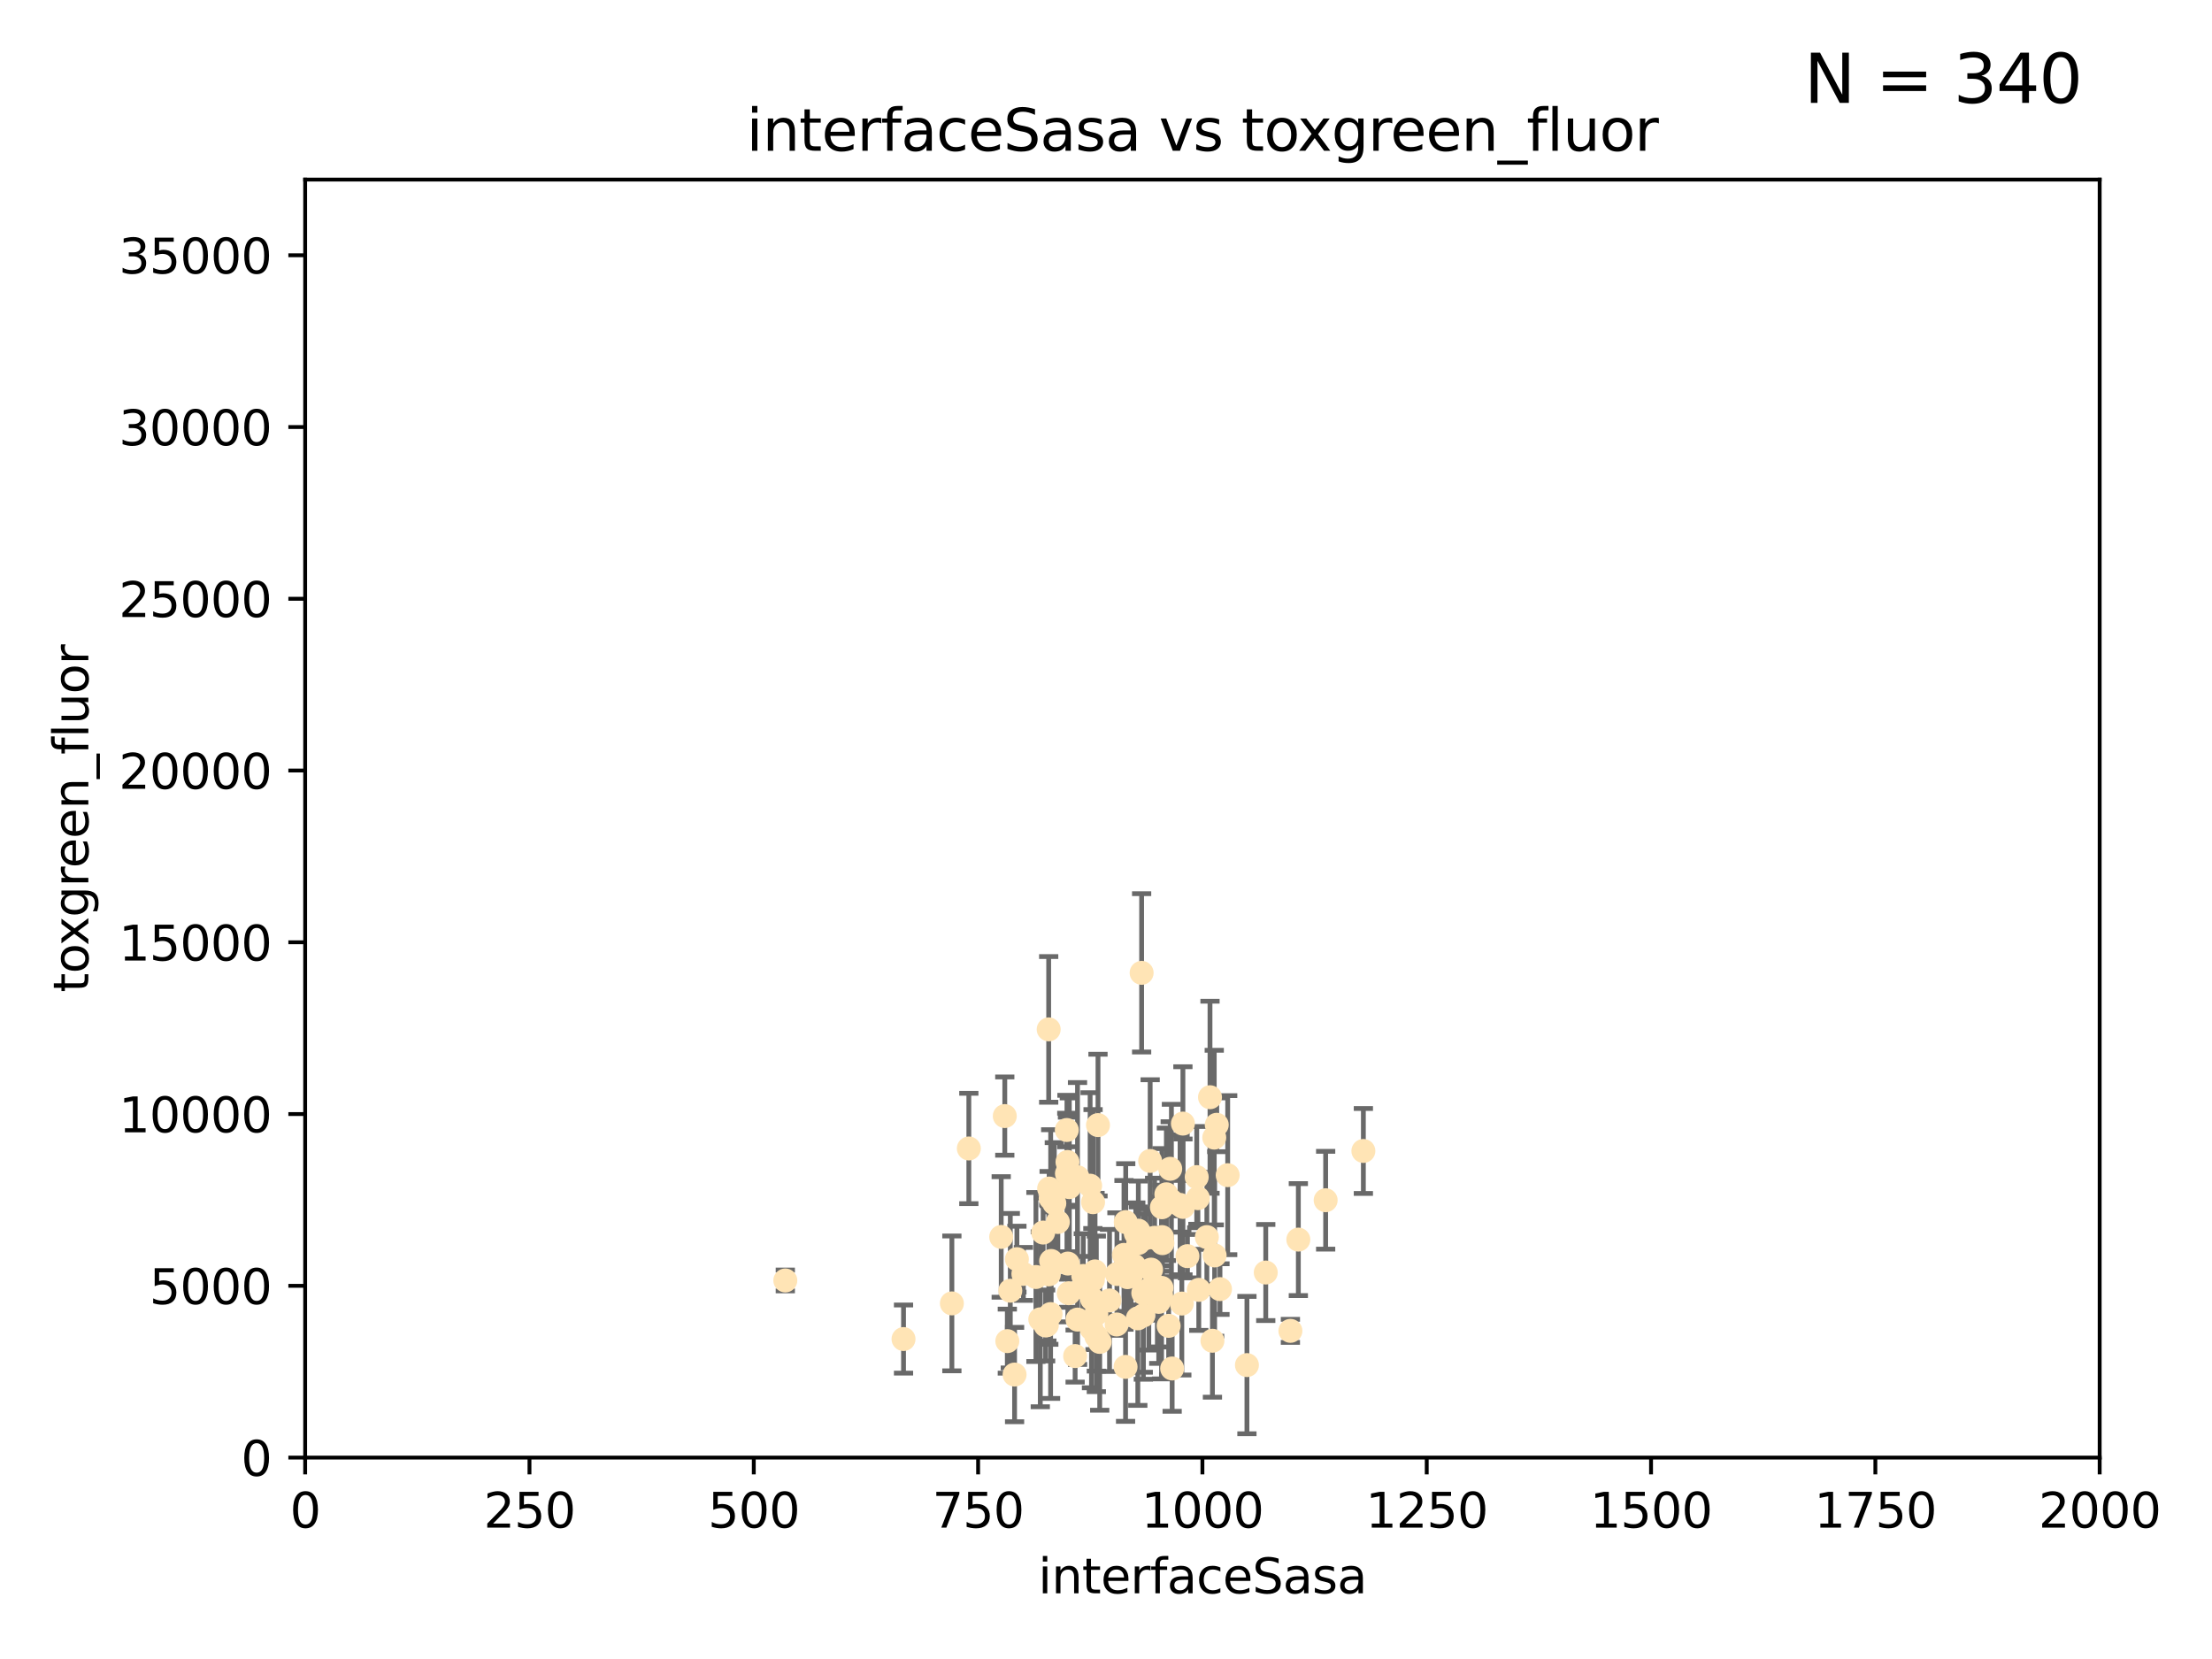 <?xml version="1.0" encoding="utf-8" standalone="no"?>
<!DOCTYPE svg PUBLIC "-//W3C//DTD SVG 1.1//EN"
  "http://www.w3.org/Graphics/SVG/1.1/DTD/svg11.dtd">
<svg xmlns:xlink="http://www.w3.org/1999/xlink" width="460.8pt" height="345.6pt" viewBox="0 0 460.8 345.6" xmlns="http://www.w3.org/2000/svg" version="1.1">
 <defs>
  <style type="text/css">*{stroke-linejoin: round; stroke-linecap: butt}</style>
 </defs>
 <g id="figure_1">
  <g id="patch_1">
   <path d="M 0 345.6 
L 460.8 345.6 
L 460.8 0 
L 0 0 
z
" style="fill: #ffffff"/>
  </g>
  <g id="axes_1">
   <g id="patch_2">
    <path d="M 63.571 303.64 
L 437.4 303.64 
L 437.4 37.411 
L 63.571 37.411 
z
" style="fill: #ffffff"/>
   </g>
   <g id="PathCollection_1">
    <defs>
     <path id="m900be2af41" d="M 0 1.118 
C 0.297 1.118 0.581 1 0.791 0.791 
C 1 0.581 1.118 0.297 1.118 0 
C 1.118 -0.297 1 -0.581 0.791 -0.791 
C 0.581 -1 0.297 -1.118 0 -1.118 
C -0.297 -1.118 -0.581 -1 -0.791 -0.791 
C -1 -0.581 -1.118 -0.297 -1.118 0 
C -1.118 0.297 -1 0.581 -0.791 0.791 
C -0.581 1 -0.297 1.118 0 1.118 
z
" style="stroke: #ffe4b5"/>
    </defs>
    <g clip-path="url(#p76ff06652b)">
     <use xlink:href="#m900be2af41" x="253.473" y="234.314" style="fill: #ffe4b5; stroke: #ffe4b5"/>
     <use xlink:href="#m900be2af41" x="249.544" y="249.604" style="fill: #ffe4b5; stroke: #ffe4b5"/>
     <use xlink:href="#m900be2af41" x="284.016" y="239.766" style="fill: #ffe4b5; stroke: #ffe4b5"/>
     <use xlink:href="#m900be2af41" x="252.951" y="236.981" style="fill: #ffe4b5; stroke: #ffe4b5"/>
     <use xlink:href="#m900be2af41" x="238.166" y="269.36" style="fill: #ffe4b5; stroke: #ffe4b5"/>
     <use xlink:href="#m900be2af41" x="224.473" y="274.894" style="fill: #ffe4b5; stroke: #ffe4b5"/>
     <use xlink:href="#m900be2af41" x="249.299" y="245.211" style="fill: #ffe4b5; stroke: #ffe4b5"/>
     <use xlink:href="#m900be2af41" x="234.146" y="261.416" style="fill: #ffe4b5; stroke: #ffe4b5"/>
     <use xlink:href="#m900be2af41" x="222.456" y="263.222" style="fill: #ffe4b5; stroke: #ffe4b5"/>
     <use xlink:href="#m900be2af41" x="242.065" y="257.71" style="fill: #ffe4b5; stroke: #ffe4b5"/>
     <use xlink:href="#m900be2af41" x="241.972" y="268.289" style="fill: #ffe4b5; stroke: #ffe4b5"/>
     <use xlink:href="#m900be2af41" x="222.376" y="242.059" style="fill: #ffe4b5; stroke: #ffe4b5"/>
     <use xlink:href="#m900be2af41" x="270.467" y="258.231" style="fill: #ffe4b5; stroke: #ffe4b5"/>
     <use xlink:href="#m900be2af41" x="219.634" y="250.674" style="fill: #ffe4b5; stroke: #ffe4b5"/>
     <use xlink:href="#m900be2af41" x="241.101" y="268.243" style="fill: #ffe4b5; stroke: #ffe4b5"/>
     <use xlink:href="#m900be2af41" x="227.705" y="250.441" style="fill: #ffe4b5; stroke: #ffe4b5"/>
     <use xlink:href="#m900be2af41" x="227.491" y="270.581" style="fill: #ffe4b5; stroke: #ffe4b5"/>
     <use xlink:href="#m900be2af41" x="259.758" y="284.373" style="fill: #ffe4b5; stroke: #ffe4b5"/>
     <use xlink:href="#m900be2af41" x="238.183" y="274.038" style="fill: #ffe4b5; stroke: #ffe4b5"/>
     <use xlink:href="#m900be2af41" x="215.804" y="266.025" style="fill: #ffe4b5; stroke: #ffe4b5"/>
     <use xlink:href="#m900be2af41" x="251.411" y="257.713" style="fill: #ffe4b5; stroke: #ffe4b5"/>
     <use xlink:href="#m900be2af41" x="237.138" y="256.369" style="fill: #ffe4b5; stroke: #ffe4b5"/>
     <use xlink:href="#m900be2af41" x="220.37" y="254.565" style="fill: #ffe4b5; stroke: #ffe4b5"/>
     <use xlink:href="#m900be2af41" x="244.026" y="250.167" style="fill: #ffe4b5; stroke: #ffe4b5"/>
     <use xlink:href="#m900be2af41" x="253.033" y="261.531" style="fill: #ffe4b5; stroke: #ffe4b5"/>
     <use xlink:href="#m900be2af41" x="242.979" y="248.793" style="fill: #ffe4b5; stroke: #ffe4b5"/>
     <use xlink:href="#m900be2af41" x="222.639" y="269.401" style="fill: #ffe4b5; stroke: #ffe4b5"/>
     <use xlink:href="#m900be2af41" x="234.51" y="254.587" style="fill: #ffe4b5; stroke: #ffe4b5"/>
     <use xlink:href="#m900be2af41" x="210.465" y="268.876" style="fill: #ffe4b5; stroke: #ffe4b5"/>
     <use xlink:href="#m900be2af41" x="223.97" y="282.496" style="fill: #ffe4b5; stroke: #ffe4b5"/>
     <use xlink:href="#m900be2af41" x="232.613" y="275.912" style="fill: #ffe4b5; stroke: #ffe4b5"/>
     <use xlink:href="#m900be2af41" x="224.465" y="245.241" style="fill: #ffe4b5; stroke: #ffe4b5"/>
     <use xlink:href="#m900be2af41" x="234.476" y="284.744" style="fill: #ffe4b5; stroke: #ffe4b5"/>
     <use xlink:href="#m900be2af41" x="163.595" y="266.743" style="fill: #ffe4b5; stroke: #ffe4b5"/>
     <use xlink:href="#m900be2af41" x="247.368" y="261.678" style="fill: #ffe4b5; stroke: #ffe4b5"/>
     <use xlink:href="#m900be2af41" x="209.316" y="232.498" style="fill: #ffe4b5; stroke: #ffe4b5"/>
     <use xlink:href="#m900be2af41" x="222.761" y="247.3" style="fill: #ffe4b5; stroke: #ffe4b5"/>
     <use xlink:href="#m900be2af41" x="229.09" y="279.543" style="fill: #ffe4b5; stroke: #ffe4b5"/>
     <use xlink:href="#m900be2af41" x="218.858" y="273.749" style="fill: #ffe4b5; stroke: #ffe4b5"/>
     <use xlink:href="#m900be2af41" x="218.972" y="262.681" style="fill: #ffe4b5; stroke: #ffe4b5"/>
     <use xlink:href="#m900be2af41" x="263.68" y="265.089" style="fill: #ffe4b5; stroke: #ffe4b5"/>
     <use xlink:href="#m900be2af41" x="218.877" y="249.62" style="fill: #ffe4b5; stroke: #ffe4b5"/>
     <use xlink:href="#m900be2af41" x="252.573" y="279.303" style="fill: #ffe4b5; stroke: #ffe4b5"/>
     <use xlink:href="#m900be2af41" x="227.662" y="266.628" style="fill: #ffe4b5; stroke: #ffe4b5"/>
     <use xlink:href="#m900be2af41" x="238.682" y="257.919" style="fill: #ffe4b5; stroke: #ffe4b5"/>
     <use xlink:href="#m900be2af41" x="198.294" y="271.523" style="fill: #ffe4b5; stroke: #ffe4b5"/>
     <use xlink:href="#m900be2af41" x="255.751" y="244.811" style="fill: #ffe4b5; stroke: #ffe4b5"/>
     <use xlink:href="#m900be2af41" x="222.232" y="235.4" style="fill: #ffe4b5; stroke: #ffe4b5"/>
     <use xlink:href="#m900be2af41" x="246.422" y="234.064" style="fill: #ffe4b5; stroke: #ffe4b5"/>
     <use xlink:href="#m900be2af41" x="235.632" y="265.598" style="fill: #ffe4b5; stroke: #ffe4b5"/>
     <use xlink:href="#m900be2af41" x="252.065" y="228.571" style="fill: #ffe4b5; stroke: #ffe4b5"/>
     <use xlink:href="#m900be2af41" x="218.46" y="214.438" style="fill: #ffe4b5; stroke: #ffe4b5"/>
     <use xlink:href="#m900be2af41" x="213.191" y="265.379" style="fill: #ffe4b5; stroke: #ffe4b5"/>
     <use xlink:href="#m900be2af41" x="217.82" y="276.124" style="fill: #ffe4b5; stroke: #ffe4b5"/>
     <use xlink:href="#m900be2af41" x="234.865" y="266.057" style="fill: #ffe4b5; stroke: #ffe4b5"/>
     <use xlink:href="#m900be2af41" x="237.822" y="202.659" style="fill: #ffe4b5; stroke: #ffe4b5"/>
     <use xlink:href="#m900be2af41" x="242.043" y="251.492" style="fill: #ffe4b5; stroke: #ffe4b5"/>
     <use xlink:href="#m900be2af41" x="241.886" y="269.922" style="fill: #ffe4b5; stroke: #ffe4b5"/>
     <use xlink:href="#m900be2af41" x="228.387" y="273.699" style="fill: #ffe4b5; stroke: #ffe4b5"/>
     <use xlink:href="#m900be2af41" x="276.158" y="250.031" style="fill: #ffe4b5; stroke: #ffe4b5"/>
     <use xlink:href="#m900be2af41" x="232.678" y="265.407" style="fill: #ffe4b5; stroke: #ffe4b5"/>
     <use xlink:href="#m900be2af41" x="243.775" y="243.48" style="fill: #ffe4b5; stroke: #ffe4b5"/>
     <use xlink:href="#m900be2af41" x="244.181" y="285.079" style="fill: #ffe4b5; stroke: #ffe4b5"/>
     <use xlink:href="#m900be2af41" x="254.144" y="268.544" style="fill: #ffe4b5; stroke: #ffe4b5"/>
     <use xlink:href="#m900be2af41" x="243.452" y="276.199" style="fill: #ffe4b5; stroke: #ffe4b5"/>
     <use xlink:href="#m900be2af41" x="225.557" y="268.214" style="fill: #ffe4b5; stroke: #ffe4b5"/>
     <use xlink:href="#m900be2af41" x="239.321" y="268.668" style="fill: #ffe4b5; stroke: #ffe4b5"/>
     <use xlink:href="#m900be2af41" x="246.196" y="271.555" style="fill: #ffe4b5; stroke: #ffe4b5"/>
     <use xlink:href="#m900be2af41" x="245.83" y="251.005" style="fill: #ffe4b5; stroke: #ffe4b5"/>
     <use xlink:href="#m900be2af41" x="241.39" y="271.205" style="fill: #ffe4b5; stroke: #ffe4b5"/>
     <use xlink:href="#m900be2af41" x="236.28" y="263.663" style="fill: #ffe4b5; stroke: #ffe4b5"/>
     <use xlink:href="#m900be2af41" x="237.028" y="274.638" style="fill: #ffe4b5; stroke: #ffe4b5"/>
     <use xlink:href="#m900be2af41" x="237.136" y="258.942" style="fill: #ffe4b5; stroke: #ffe4b5"/>
     <use xlink:href="#m900be2af41" x="225.673" y="265.805" style="fill: #ffe4b5; stroke: #ffe4b5"/>
     <use xlink:href="#m900be2af41" x="228.733" y="234.377" style="fill: #ffe4b5; stroke: #ffe4b5"/>
     <use xlink:href="#m900be2af41" x="211.839" y="262.303" style="fill: #ffe4b5; stroke: #ffe4b5"/>
     <use xlink:href="#m900be2af41" x="240.525" y="257.851" style="fill: #ffe4b5; stroke: #ffe4b5"/>
     <use xlink:href="#m900be2af41" x="242.155" y="258.972" style="fill: #ffe4b5; stroke: #ffe4b5"/>
     <use xlink:href="#m900be2af41" x="239.789" y="264.488" style="fill: #ffe4b5; stroke: #ffe4b5"/>
     <use xlink:href="#m900be2af41" x="228.118" y="264.857" style="fill: #ffe4b5; stroke: #ffe4b5"/>
     <use xlink:href="#m900be2af41" x="218.555" y="247.597" style="fill: #ffe4b5; stroke: #ffe4b5"/>
     <use xlink:href="#m900be2af41" x="217.308" y="256.763" style="fill: #ffe4b5; stroke: #ffe4b5"/>
     <use xlink:href="#m900be2af41" x="188.221" y="278.948" style="fill: #ffe4b5; stroke: #ffe4b5"/>
     <use xlink:href="#m900be2af41" x="208.57" y="257.675" style="fill: #ffe4b5; stroke: #ffe4b5"/>
     <use xlink:href="#m900be2af41" x="227.377" y="276.752" style="fill: #ffe4b5; stroke: #ffe4b5"/>
     <use xlink:href="#m900be2af41" x="231.136" y="270.906" style="fill: #ffe4b5; stroke: #ffe4b5"/>
     <use xlink:href="#m900be2af41" x="209.843" y="279.382" style="fill: #ffe4b5; stroke: #ffe4b5"/>
     <use xlink:href="#m900be2af41" x="249.73" y="268.702" style="fill: #ffe4b5; stroke: #ffe4b5"/>
     <use xlink:href="#m900be2af41" x="218.486" y="265.481" style="fill: #ffe4b5; stroke: #ffe4b5"/>
     <use xlink:href="#m900be2af41" x="227.093" y="247" style="fill: #ffe4b5; stroke: #ffe4b5"/>
     <use xlink:href="#m900be2af41" x="201.826" y="239.247" style="fill: #ffe4b5; stroke: #ffe4b5"/>
     <use xlink:href="#m900be2af41" x="228.389" y="278.408" style="fill: #ffe4b5; stroke: #ffe4b5"/>
     <use xlink:href="#m900be2af41" x="236.603" y="256.933" style="fill: #ffe4b5; stroke: #ffe4b5"/>
     <use xlink:href="#m900be2af41" x="268.814" y="277.241" style="fill: #ffe4b5; stroke: #ffe4b5"/>
     <use xlink:href="#m900be2af41" x="246.431" y="251.422" style="fill: #ffe4b5; stroke: #ffe4b5"/>
     <use xlink:href="#m900be2af41" x="239.6" y="241.85" style="fill: #ffe4b5; stroke: #ffe4b5"/>
     <use xlink:href="#m900be2af41" x="222.265" y="244.466" style="fill: #ffe4b5; stroke: #ffe4b5"/>
     <use xlink:href="#m900be2af41" x="211.355" y="286.345" style="fill: #ffe4b5; stroke: #ffe4b5"/>
     <use xlink:href="#m900be2af41" x="216.712" y="274.836" style="fill: #ffe4b5; stroke: #ffe4b5"/>
     <use xlink:href="#m900be2af41" x="218.08" y="276.042" style="fill: #ffe4b5; stroke: #ffe4b5"/>
    </g>
   </g>
   <g id="matplotlib.axis_1">
    <g id="xtick_1">
     <g id="line2d_1">
      <defs>
       <path id="ma95fc85f2e" d="M 0 0 
L 0 3.5 
" style="stroke: #000000; stroke-width: 0.8"/>
      </defs>
      <g>
       <use xlink:href="#ma95fc85f2e" x="63.571" y="303.64" style="stroke: #000000; stroke-width: 0.8"/>
      </g>
     </g>
     <g id="text_1">
      <!-- 0 -->
      <g transform="translate(60.39 318.238)scale(0.1 -0.1)">
       <defs>
        <path id="DejaVuSans-30" d="M 2034 4250 
Q 1547 4250 1301 3770 
Q 1056 3291 1056 2328 
Q 1056 1369 1301 889 
Q 1547 409 2034 409 
Q 2525 409 2770 889 
Q 3016 1369 3016 2328 
Q 3016 3291 2770 3770 
Q 2525 4250 2034 4250 
z
M 2034 4750 
Q 2819 4750 3233 4129 
Q 3647 3509 3647 2328 
Q 3647 1150 3233 529 
Q 2819 -91 2034 -91 
Q 1250 -91 836 529 
Q 422 1150 422 2328 
Q 422 3509 836 4129 
Q 1250 4750 2034 4750 
z
" transform="scale(0.016)"/>
       </defs>
       <use xlink:href="#DejaVuSans-30"/>
      </g>
     </g>
    </g>
    <g id="xtick_2">
     <g id="line2d_2">
      <g>
       <use xlink:href="#ma95fc85f2e" x="110.3" y="303.64" style="stroke: #000000; stroke-width: 0.8"/>
      </g>
     </g>
     <g id="text_2">
      <!-- 250 -->
      <g transform="translate(100.756 318.238)scale(0.1 -0.1)">
       <defs>
        <path id="DejaVuSans-32" d="M 1228 531 
L 3431 531 
L 3431 0 
L 469 0 
L 469 531 
Q 828 903 1448 1529 
Q 2069 2156 2228 2338 
Q 2531 2678 2651 2914 
Q 2772 3150 2772 3378 
Q 2772 3750 2511 3984 
Q 2250 4219 1831 4219 
Q 1534 4219 1204 4116 
Q 875 4013 500 3803 
L 500 4441 
Q 881 4594 1212 4672 
Q 1544 4750 1819 4750 
Q 2544 4750 2975 4387 
Q 3406 4025 3406 3419 
Q 3406 3131 3298 2873 
Q 3191 2616 2906 2266 
Q 2828 2175 2409 1742 
Q 1991 1309 1228 531 
z
" transform="scale(0.016)"/>
        <path id="DejaVuSans-35" d="M 691 4666 
L 3169 4666 
L 3169 4134 
L 1269 4134 
L 1269 2991 
Q 1406 3038 1543 3061 
Q 1681 3084 1819 3084 
Q 2600 3084 3056 2656 
Q 3513 2228 3513 1497 
Q 3513 744 3044 326 
Q 2575 -91 1722 -91 
Q 1428 -91 1123 -41 
Q 819 9 494 109 
L 494 744 
Q 775 591 1075 516 
Q 1375 441 1709 441 
Q 2250 441 2565 725 
Q 2881 1009 2881 1497 
Q 2881 1984 2565 2268 
Q 2250 2553 1709 2553 
Q 1456 2553 1204 2497 
Q 953 2441 691 2322 
L 691 4666 
z
" transform="scale(0.016)"/>
       </defs>
       <use xlink:href="#DejaVuSans-32"/>
       <use xlink:href="#DejaVuSans-35" x="63.623"/>
       <use xlink:href="#DejaVuSans-30" x="127.246"/>
      </g>
     </g>
    </g>
    <g id="xtick_3">
     <g id="line2d_3">
      <g>
       <use xlink:href="#ma95fc85f2e" x="157.028" y="303.64" style="stroke: #000000; stroke-width: 0.8"/>
      </g>
     </g>
     <g id="text_3">
      <!-- 500 -->
      <g transform="translate(147.485 318.238)scale(0.1 -0.1)">
       <use xlink:href="#DejaVuSans-35"/>
       <use xlink:href="#DejaVuSans-30" x="63.623"/>
       <use xlink:href="#DejaVuSans-30" x="127.246"/>
      </g>
     </g>
    </g>
    <g id="xtick_4">
     <g id="line2d_4">
      <g>
       <use xlink:href="#ma95fc85f2e" x="203.757" y="303.64" style="stroke: #000000; stroke-width: 0.8"/>
      </g>
     </g>
     <g id="text_4">
      <!-- 750 -->
      <g transform="translate(194.213 318.238)scale(0.1 -0.1)">
       <defs>
        <path id="DejaVuSans-37" d="M 525 4666 
L 3525 4666 
L 3525 4397 
L 1831 0 
L 1172 0 
L 2766 4134 
L 525 4134 
L 525 4666 
z
" transform="scale(0.016)"/>
       </defs>
       <use xlink:href="#DejaVuSans-37"/>
       <use xlink:href="#DejaVuSans-35" x="63.623"/>
       <use xlink:href="#DejaVuSans-30" x="127.246"/>
      </g>
     </g>
    </g>
    <g id="xtick_5">
     <g id="line2d_5">
      <g>
       <use xlink:href="#ma95fc85f2e" x="250.486" y="303.64" style="stroke: #000000; stroke-width: 0.8"/>
      </g>
     </g>
     <g id="text_5">
      <!-- 1000 -->
      <g transform="translate(237.761 318.238)scale(0.1 -0.1)">
       <defs>
        <path id="DejaVuSans-31" d="M 794 531 
L 1825 531 
L 1825 4091 
L 703 3866 
L 703 4441 
L 1819 4666 
L 2450 4666 
L 2450 531 
L 3481 531 
L 3481 0 
L 794 0 
L 794 531 
z
" transform="scale(0.016)"/>
       </defs>
       <use xlink:href="#DejaVuSans-31"/>
       <use xlink:href="#DejaVuSans-30" x="63.623"/>
       <use xlink:href="#DejaVuSans-30" x="127.246"/>
       <use xlink:href="#DejaVuSans-30" x="190.869"/>
      </g>
     </g>
    </g>
    <g id="xtick_6">
     <g id="line2d_6">
      <g>
       <use xlink:href="#ma95fc85f2e" x="297.214" y="303.64" style="stroke: #000000; stroke-width: 0.8"/>
      </g>
     </g>
     <g id="text_6">
      <!-- 1250 -->
      <g transform="translate(284.489 318.238)scale(0.1 -0.1)">
       <use xlink:href="#DejaVuSans-31"/>
       <use xlink:href="#DejaVuSans-32" x="63.623"/>
       <use xlink:href="#DejaVuSans-35" x="127.246"/>
       <use xlink:href="#DejaVuSans-30" x="190.869"/>
      </g>
     </g>
    </g>
    <g id="xtick_7">
     <g id="line2d_7">
      <g>
       <use xlink:href="#ma95fc85f2e" x="343.943" y="303.64" style="stroke: #000000; stroke-width: 0.8"/>
      </g>
     </g>
     <g id="text_7">
      <!-- 1500 -->
      <g transform="translate(331.218 318.238)scale(0.1 -0.1)">
       <use xlink:href="#DejaVuSans-31"/>
       <use xlink:href="#DejaVuSans-35" x="63.623"/>
       <use xlink:href="#DejaVuSans-30" x="127.246"/>
       <use xlink:href="#DejaVuSans-30" x="190.869"/>
      </g>
     </g>
    </g>
    <g id="xtick_8">
     <g id="line2d_8">
      <g>
       <use xlink:href="#ma95fc85f2e" x="390.671" y="303.64" style="stroke: #000000; stroke-width: 0.8"/>
      </g>
     </g>
     <g id="text_8">
      <!-- 1750 -->
      <g transform="translate(377.946 318.238)scale(0.1 -0.1)">
       <use xlink:href="#DejaVuSans-31"/>
       <use xlink:href="#DejaVuSans-37" x="63.623"/>
       <use xlink:href="#DejaVuSans-35" x="127.246"/>
       <use xlink:href="#DejaVuSans-30" x="190.869"/>
      </g>
     </g>
    </g>
    <g id="xtick_9">
     <g id="line2d_9">
      <g>
       <use xlink:href="#ma95fc85f2e" x="437.4" y="303.64" style="stroke: #000000; stroke-width: 0.8"/>
      </g>
     </g>
     <g id="text_9">
      <!-- 2000 -->
      <g transform="translate(424.675 318.238)scale(0.1 -0.1)">
       <use xlink:href="#DejaVuSans-32"/>
       <use xlink:href="#DejaVuSans-30" x="63.623"/>
       <use xlink:href="#DejaVuSans-30" x="127.246"/>
       <use xlink:href="#DejaVuSans-30" x="190.869"/>
      </g>
     </g>
    </g>
    <g id="text_10">
     <!-- interfaceSasa -->
     <g transform="translate(216.279 331.917)scale(0.1 -0.1)">
      <defs>
       <path id="DejaVuSans-69" d="M 603 3500 
L 1178 3500 
L 1178 0 
L 603 0 
L 603 3500 
z
M 603 4863 
L 1178 4863 
L 1178 4134 
L 603 4134 
L 603 4863 
z
" transform="scale(0.016)"/>
       <path id="DejaVuSans-6e" d="M 3513 2113 
L 3513 0 
L 2938 0 
L 2938 2094 
Q 2938 2591 2744 2837 
Q 2550 3084 2163 3084 
Q 1697 3084 1428 2787 
Q 1159 2491 1159 1978 
L 1159 0 
L 581 0 
L 581 3500 
L 1159 3500 
L 1159 2956 
Q 1366 3272 1645 3428 
Q 1925 3584 2291 3584 
Q 2894 3584 3203 3211 
Q 3513 2838 3513 2113 
z
" transform="scale(0.016)"/>
       <path id="DejaVuSans-74" d="M 1172 4494 
L 1172 3500 
L 2356 3500 
L 2356 3053 
L 1172 3053 
L 1172 1153 
Q 1172 725 1289 603 
Q 1406 481 1766 481 
L 2356 481 
L 2356 0 
L 1766 0 
Q 1100 0 847 248 
Q 594 497 594 1153 
L 594 3053 
L 172 3053 
L 172 3500 
L 594 3500 
L 594 4494 
L 1172 4494 
z
" transform="scale(0.016)"/>
       <path id="DejaVuSans-65" d="M 3597 1894 
L 3597 1613 
L 953 1613 
Q 991 1019 1311 708 
Q 1631 397 2203 397 
Q 2534 397 2845 478 
Q 3156 559 3463 722 
L 3463 178 
Q 3153 47 2828 -22 
Q 2503 -91 2169 -91 
Q 1331 -91 842 396 
Q 353 884 353 1716 
Q 353 2575 817 3079 
Q 1281 3584 2069 3584 
Q 2775 3584 3186 3129 
Q 3597 2675 3597 1894 
z
M 3022 2063 
Q 3016 2534 2758 2815 
Q 2500 3097 2075 3097 
Q 1594 3097 1305 2825 
Q 1016 2553 972 2059 
L 3022 2063 
z
" transform="scale(0.016)"/>
       <path id="DejaVuSans-72" d="M 2631 2963 
Q 2534 3019 2420 3045 
Q 2306 3072 2169 3072 
Q 1681 3072 1420 2755 
Q 1159 2438 1159 1844 
L 1159 0 
L 581 0 
L 581 3500 
L 1159 3500 
L 1159 2956 
Q 1341 3275 1631 3429 
Q 1922 3584 2338 3584 
Q 2397 3584 2469 3576 
Q 2541 3569 2628 3553 
L 2631 2963 
z
" transform="scale(0.016)"/>
       <path id="DejaVuSans-66" d="M 2375 4863 
L 2375 4384 
L 1825 4384 
Q 1516 4384 1395 4259 
Q 1275 4134 1275 3809 
L 1275 3500 
L 2222 3500 
L 2222 3053 
L 1275 3053 
L 1275 0 
L 697 0 
L 697 3053 
L 147 3053 
L 147 3500 
L 697 3500 
L 697 3744 
Q 697 4328 969 4595 
Q 1241 4863 1831 4863 
L 2375 4863 
z
" transform="scale(0.016)"/>
       <path id="DejaVuSans-61" d="M 2194 1759 
Q 1497 1759 1228 1600 
Q 959 1441 959 1056 
Q 959 750 1161 570 
Q 1363 391 1709 391 
Q 2188 391 2477 730 
Q 2766 1069 2766 1631 
L 2766 1759 
L 2194 1759 
z
M 3341 1997 
L 3341 0 
L 2766 0 
L 2766 531 
Q 2569 213 2275 61 
Q 1981 -91 1556 -91 
Q 1019 -91 701 211 
Q 384 513 384 1019 
Q 384 1609 779 1909 
Q 1175 2209 1959 2209 
L 2766 2209 
L 2766 2266 
Q 2766 2663 2505 2880 
Q 2244 3097 1772 3097 
Q 1472 3097 1187 3025 
Q 903 2953 641 2809 
L 641 3341 
Q 956 3463 1253 3523 
Q 1550 3584 1831 3584 
Q 2591 3584 2966 3190 
Q 3341 2797 3341 1997 
z
" transform="scale(0.016)"/>
       <path id="DejaVuSans-63" d="M 3122 3366 
L 3122 2828 
Q 2878 2963 2633 3030 
Q 2388 3097 2138 3097 
Q 1578 3097 1268 2742 
Q 959 2388 959 1747 
Q 959 1106 1268 751 
Q 1578 397 2138 397 
Q 2388 397 2633 464 
Q 2878 531 3122 666 
L 3122 134 
Q 2881 22 2623 -34 
Q 2366 -91 2075 -91 
Q 1284 -91 818 406 
Q 353 903 353 1747 
Q 353 2603 823 3093 
Q 1294 3584 2113 3584 
Q 2378 3584 2631 3529 
Q 2884 3475 3122 3366 
z
" transform="scale(0.016)"/>
       <path id="DejaVuSans-53" d="M 3425 4513 
L 3425 3897 
Q 3066 4069 2747 4153 
Q 2428 4238 2131 4238 
Q 1616 4238 1336 4038 
Q 1056 3838 1056 3469 
Q 1056 3159 1242 3001 
Q 1428 2844 1947 2747 
L 2328 2669 
Q 3034 2534 3370 2195 
Q 3706 1856 3706 1288 
Q 3706 609 3251 259 
Q 2797 -91 1919 -91 
Q 1588 -91 1214 -16 
Q 841 59 441 206 
L 441 856 
Q 825 641 1194 531 
Q 1563 422 1919 422 
Q 2459 422 2753 634 
Q 3047 847 3047 1241 
Q 3047 1584 2836 1778 
Q 2625 1972 2144 2069 
L 1759 2144 
Q 1053 2284 737 2584 
Q 422 2884 422 3419 
Q 422 4038 858 4394 
Q 1294 4750 2059 4750 
Q 2388 4750 2728 4690 
Q 3069 4631 3425 4513 
z
" transform="scale(0.016)"/>
       <path id="DejaVuSans-73" d="M 2834 3397 
L 2834 2853 
Q 2591 2978 2328 3040 
Q 2066 3103 1784 3103 
Q 1356 3103 1142 2972 
Q 928 2841 928 2578 
Q 928 2378 1081 2264 
Q 1234 2150 1697 2047 
L 1894 2003 
Q 2506 1872 2764 1633 
Q 3022 1394 3022 966 
Q 3022 478 2636 193 
Q 2250 -91 1575 -91 
Q 1294 -91 989 -36 
Q 684 19 347 128 
L 347 722 
Q 666 556 975 473 
Q 1284 391 1588 391 
Q 1994 391 2212 530 
Q 2431 669 2431 922 
Q 2431 1156 2273 1281 
Q 2116 1406 1581 1522 
L 1381 1569 
Q 847 1681 609 1914 
Q 372 2147 372 2553 
Q 372 3047 722 3315 
Q 1072 3584 1716 3584 
Q 2034 3584 2315 3537 
Q 2597 3491 2834 3397 
z
" transform="scale(0.016)"/>
      </defs>
      <use xlink:href="#DejaVuSans-69"/>
      <use xlink:href="#DejaVuSans-6e" x="27.783"/>
      <use xlink:href="#DejaVuSans-74" x="91.162"/>
      <use xlink:href="#DejaVuSans-65" x="130.371"/>
      <use xlink:href="#DejaVuSans-72" x="191.895"/>
      <use xlink:href="#DejaVuSans-66" x="233.008"/>
      <use xlink:href="#DejaVuSans-61" x="268.213"/>
      <use xlink:href="#DejaVuSans-63" x="329.492"/>
      <use xlink:href="#DejaVuSans-65" x="384.473"/>
      <use xlink:href="#DejaVuSans-53" x="445.996"/>
      <use xlink:href="#DejaVuSans-61" x="509.473"/>
      <use xlink:href="#DejaVuSans-73" x="570.752"/>
      <use xlink:href="#DejaVuSans-61" x="622.852"/>
     </g>
    </g>
   </g>
   <g id="matplotlib.axis_2">
    <g id="ytick_1">
     <g id="line2d_10">
      <defs>
       <path id="ma37f308549" d="M 0 0 
L -3.5 0 
" style="stroke: #000000; stroke-width: 0.8"/>
      </defs>
      <g>
       <use xlink:href="#ma37f308549" x="63.571" y="303.64" style="stroke: #000000; stroke-width: 0.8"/>
      </g>
     </g>
     <g id="text_11">
      <!-- 0 -->
      <g transform="translate(50.209 307.439)scale(0.1 -0.1)">
       <use xlink:href="#DejaVuSans-30"/>
      </g>
     </g>
    </g>
    <g id="ytick_2">
     <g id="line2d_11">
      <g>
       <use xlink:href="#ma37f308549" x="63.571" y="267.859" style="stroke: #000000; stroke-width: 0.8"/>
      </g>
     </g>
     <g id="text_12">
      <!-- 5000 -->
      <g transform="translate(31.121 271.658)scale(0.1 -0.1)">
       <use xlink:href="#DejaVuSans-35"/>
       <use xlink:href="#DejaVuSans-30" x="63.623"/>
       <use xlink:href="#DejaVuSans-30" x="127.246"/>
       <use xlink:href="#DejaVuSans-30" x="190.869"/>
      </g>
     </g>
    </g>
    <g id="ytick_3">
     <g id="line2d_12">
      <g>
       <use xlink:href="#ma37f308549" x="63.571" y="232.078" style="stroke: #000000; stroke-width: 0.8"/>
      </g>
     </g>
     <g id="text_13">
      <!-- 10000 -->
      <g transform="translate(24.759 235.878)scale(0.1 -0.1)">
       <use xlink:href="#DejaVuSans-31"/>
       <use xlink:href="#DejaVuSans-30" x="63.623"/>
       <use xlink:href="#DejaVuSans-30" x="127.246"/>
       <use xlink:href="#DejaVuSans-30" x="190.869"/>
       <use xlink:href="#DejaVuSans-30" x="254.492"/>
      </g>
     </g>
    </g>
    <g id="ytick_4">
     <g id="line2d_13">
      <g>
       <use xlink:href="#ma37f308549" x="63.571" y="196.298" style="stroke: #000000; stroke-width: 0.8"/>
      </g>
     </g>
     <g id="text_14">
      <!-- 15000 -->
      <g transform="translate(24.759 200.097)scale(0.1 -0.1)">
       <use xlink:href="#DejaVuSans-31"/>
       <use xlink:href="#DejaVuSans-35" x="63.623"/>
       <use xlink:href="#DejaVuSans-30" x="127.246"/>
       <use xlink:href="#DejaVuSans-30" x="190.869"/>
       <use xlink:href="#DejaVuSans-30" x="254.492"/>
      </g>
     </g>
    </g>
    <g id="ytick_5">
     <g id="line2d_14">
      <g>
       <use xlink:href="#ma37f308549" x="63.571" y="160.517" style="stroke: #000000; stroke-width: 0.8"/>
      </g>
     </g>
     <g id="text_15">
      <!-- 20000 -->
      <g transform="translate(24.759 164.316)scale(0.1 -0.1)">
       <use xlink:href="#DejaVuSans-32"/>
       <use xlink:href="#DejaVuSans-30" x="63.623"/>
       <use xlink:href="#DejaVuSans-30" x="127.246"/>
       <use xlink:href="#DejaVuSans-30" x="190.869"/>
       <use xlink:href="#DejaVuSans-30" x="254.492"/>
      </g>
     </g>
    </g>
    <g id="ytick_6">
     <g id="line2d_15">
      <g>
       <use xlink:href="#ma37f308549" x="63.571" y="124.736" style="stroke: #000000; stroke-width: 0.8"/>
      </g>
     </g>
     <g id="text_16">
      <!-- 25000 -->
      <g transform="translate(24.759 128.535)scale(0.1 -0.1)">
       <use xlink:href="#DejaVuSans-32"/>
       <use xlink:href="#DejaVuSans-35" x="63.623"/>
       <use xlink:href="#DejaVuSans-30" x="127.246"/>
       <use xlink:href="#DejaVuSans-30" x="190.869"/>
       <use xlink:href="#DejaVuSans-30" x="254.492"/>
      </g>
     </g>
    </g>
    <g id="ytick_7">
     <g id="line2d_16">
      <g>
       <use xlink:href="#ma37f308549" x="63.571" y="88.955" style="stroke: #000000; stroke-width: 0.8"/>
      </g>
     </g>
     <g id="text_17">
      <!-- 30000 -->
      <g transform="translate(24.759 92.754)scale(0.1 -0.1)">
       <defs>
        <path id="DejaVuSans-33" d="M 2597 2516 
Q 3050 2419 3304 2112 
Q 3559 1806 3559 1356 
Q 3559 666 3084 287 
Q 2609 -91 1734 -91 
Q 1441 -91 1130 -33 
Q 819 25 488 141 
L 488 750 
Q 750 597 1062 519 
Q 1375 441 1716 441 
Q 2309 441 2620 675 
Q 2931 909 2931 1356 
Q 2931 1769 2642 2001 
Q 2353 2234 1838 2234 
L 1294 2234 
L 1294 2753 
L 1863 2753 
Q 2328 2753 2575 2939 
Q 2822 3125 2822 3475 
Q 2822 3834 2567 4026 
Q 2313 4219 1838 4219 
Q 1578 4219 1281 4162 
Q 984 4106 628 3988 
L 628 4550 
Q 988 4650 1302 4700 
Q 1616 4750 1894 4750 
Q 2613 4750 3031 4423 
Q 3450 4097 3450 3541 
Q 3450 3153 3228 2886 
Q 3006 2619 2597 2516 
z
" transform="scale(0.016)"/>
       </defs>
       <use xlink:href="#DejaVuSans-33"/>
       <use xlink:href="#DejaVuSans-30" x="63.623"/>
       <use xlink:href="#DejaVuSans-30" x="127.246"/>
       <use xlink:href="#DejaVuSans-30" x="190.869"/>
       <use xlink:href="#DejaVuSans-30" x="254.492"/>
      </g>
     </g>
    </g>
    <g id="ytick_8">
     <g id="line2d_17">
      <g>
       <use xlink:href="#ma37f308549" x="63.571" y="53.174" style="stroke: #000000; stroke-width: 0.8"/>
      </g>
     </g>
     <g id="text_18">
      <!-- 35000 -->
      <g transform="translate(24.759 56.974)scale(0.1 -0.1)">
       <use xlink:href="#DejaVuSans-33"/>
       <use xlink:href="#DejaVuSans-35" x="63.623"/>
       <use xlink:href="#DejaVuSans-30" x="127.246"/>
       <use xlink:href="#DejaVuSans-30" x="190.869"/>
       <use xlink:href="#DejaVuSans-30" x="254.492"/>
      </g>
     </g>
    </g>
    <g id="text_19">
     <!-- toxgreen_fluor -->
     <g transform="translate(18.401 206.72)rotate(-90)scale(0.1 -0.1)">
      <defs>
       <path id="DejaVuSans-6f" d="M 1959 3097 
Q 1497 3097 1228 2736 
Q 959 2375 959 1747 
Q 959 1119 1226 758 
Q 1494 397 1959 397 
Q 2419 397 2687 759 
Q 2956 1122 2956 1747 
Q 2956 2369 2687 2733 
Q 2419 3097 1959 3097 
z
M 1959 3584 
Q 2709 3584 3137 3096 
Q 3566 2609 3566 1747 
Q 3566 888 3137 398 
Q 2709 -91 1959 -91 
Q 1206 -91 779 398 
Q 353 888 353 1747 
Q 353 2609 779 3096 
Q 1206 3584 1959 3584 
z
" transform="scale(0.016)"/>
       <path id="DejaVuSans-78" d="M 3513 3500 
L 2247 1797 
L 3578 0 
L 2900 0 
L 1881 1375 
L 863 0 
L 184 0 
L 1544 1831 
L 300 3500 
L 978 3500 
L 1906 2253 
L 2834 3500 
L 3513 3500 
z
" transform="scale(0.016)"/>
       <path id="DejaVuSans-67" d="M 2906 1791 
Q 2906 2416 2648 2759 
Q 2391 3103 1925 3103 
Q 1463 3103 1205 2759 
Q 947 2416 947 1791 
Q 947 1169 1205 825 
Q 1463 481 1925 481 
Q 2391 481 2648 825 
Q 2906 1169 2906 1791 
z
M 3481 434 
Q 3481 -459 3084 -895 
Q 2688 -1331 1869 -1331 
Q 1566 -1331 1297 -1286 
Q 1028 -1241 775 -1147 
L 775 -588 
Q 1028 -725 1275 -790 
Q 1522 -856 1778 -856 
Q 2344 -856 2625 -561 
Q 2906 -266 2906 331 
L 2906 616 
Q 2728 306 2450 153 
Q 2172 0 1784 0 
Q 1141 0 747 490 
Q 353 981 353 1791 
Q 353 2603 747 3093 
Q 1141 3584 1784 3584 
Q 2172 3584 2450 3431 
Q 2728 3278 2906 2969 
L 2906 3500 
L 3481 3500 
L 3481 434 
z
" transform="scale(0.016)"/>
       <path id="DejaVuSans-5f" d="M 3263 -1063 
L 3263 -1509 
L -63 -1509 
L -63 -1063 
L 3263 -1063 
z
" transform="scale(0.016)"/>
       <path id="DejaVuSans-6c" d="M 603 4863 
L 1178 4863 
L 1178 0 
L 603 0 
L 603 4863 
z
" transform="scale(0.016)"/>
       <path id="DejaVuSans-75" d="M 544 1381 
L 544 3500 
L 1119 3500 
L 1119 1403 
Q 1119 906 1312 657 
Q 1506 409 1894 409 
Q 2359 409 2629 706 
Q 2900 1003 2900 1516 
L 2900 3500 
L 3475 3500 
L 3475 0 
L 2900 0 
L 2900 538 
Q 2691 219 2414 64 
Q 2138 -91 1772 -91 
Q 1169 -91 856 284 
Q 544 659 544 1381 
z
M 1991 3584 
L 1991 3584 
z
" transform="scale(0.016)"/>
      </defs>
      <use xlink:href="#DejaVuSans-74"/>
      <use xlink:href="#DejaVuSans-6f" x="39.209"/>
      <use xlink:href="#DejaVuSans-78" x="97.266"/>
      <use xlink:href="#DejaVuSans-67" x="156.445"/>
      <use xlink:href="#DejaVuSans-72" x="219.922"/>
      <use xlink:href="#DejaVuSans-65" x="258.785"/>
      <use xlink:href="#DejaVuSans-65" x="320.309"/>
      <use xlink:href="#DejaVuSans-6e" x="381.832"/>
      <use xlink:href="#DejaVuSans-5f" x="445.211"/>
      <use xlink:href="#DejaVuSans-66" x="495.211"/>
      <use xlink:href="#DejaVuSans-6c" x="530.416"/>
      <use xlink:href="#DejaVuSans-75" x="558.199"/>
      <use xlink:href="#DejaVuSans-6f" x="621.578"/>
      <use xlink:href="#DejaVuSans-72" x="682.76"/>
     </g>
    </g>
   </g>
   <g id="LineCollection_1">
    <path d="M 253.473 239.92 
L 253.473 228.708 
" clip-path="url(#p76ff06652b)" style="fill: none; stroke: #696969"/>
    <path d="M 249.544 255.034 
L 249.544 244.175 
" clip-path="url(#p76ff06652b)" style="fill: none; stroke: #696969"/>
    <path d="M 284.016 248.613 
L 284.016 230.919 
" clip-path="url(#p76ff06652b)" style="fill: none; stroke: #696969"/>
    <path d="M 252.951 255.17 
L 252.951 218.793 
" clip-path="url(#p76ff06652b)" style="fill: none; stroke: #696969"/>
    <path d="M 238.166 285.866 
L 238.166 252.854 
" clip-path="url(#p76ff06652b)" style="fill: none; stroke: #696969"/>
    <path d="M 224.473 284.234 
L 224.473 265.554 
" clip-path="url(#p76ff06652b)" style="fill: none; stroke: #696969"/>
    <path d="M 249.299 255.753 
L 249.299 234.668 
" clip-path="url(#p76ff06652b)" style="fill: none; stroke: #696969"/>
    <path d="M 234.146 276.91 
L 234.146 245.921 
" clip-path="url(#p76ff06652b)" style="fill: none; stroke: #696969"/>
    <path d="M 222.456 275.37 
L 222.456 251.074 
" clip-path="url(#p76ff06652b)" style="fill: none; stroke: #696969"/>
    <path d="M 242.065 268.533 
L 242.065 246.888 
" clip-path="url(#p76ff06652b)" style="fill: none; stroke: #696969"/>
    <path d="M 241.972 287.25 
L 241.972 249.328 
" clip-path="url(#p76ff06652b)" style="fill: none; stroke: #696969"/>
    <path d="M 222.376 251.393 
L 222.376 232.726 
" clip-path="url(#p76ff06652b)" style="fill: none; stroke: #696969"/>
    <path d="M 270.467 269.894 
L 270.467 246.569 
" clip-path="url(#p76ff06652b)" style="fill: none; stroke: #696969"/>
    <path d="M 219.634 263.312 
L 219.634 238.037 
" clip-path="url(#p76ff06652b)" style="fill: none; stroke: #696969"/>
    <path d="M 241.101 280.598 
L 241.101 255.888 
" clip-path="url(#p76ff06652b)" style="fill: none; stroke: #696969"/>
    <path d="M 227.705 269.732 
L 227.705 231.151 
" clip-path="url(#p76ff06652b)" style="fill: none; stroke: #696969"/>
    <path d="M 227.491 274.084 
L 227.491 267.079 
" clip-path="url(#p76ff06652b)" style="fill: none; stroke: #696969"/>
    <path d="M 259.758 298.681 
L 259.758 270.065 
" clip-path="url(#p76ff06652b)" style="fill: none; stroke: #696969"/>
    <path d="M 238.183 287.328 
L 238.183 260.747 
" clip-path="url(#p76ff06652b)" style="fill: none; stroke: #696969"/>
    <path d="M 215.804 283.626 
L 215.804 248.424 
" clip-path="url(#p76ff06652b)" style="fill: none; stroke: #696969"/>
    <path d="M 251.411 269.427 
L 251.411 245.998 
" clip-path="url(#p76ff06652b)" style="fill: none; stroke: #696969"/>
    <path d="M 237.138 261.306 
L 237.138 251.433 
" clip-path="url(#p76ff06652b)" style="fill: none; stroke: #696969"/>
    <path d="M 220.37 263.935 
L 220.37 245.195 
" clip-path="url(#p76ff06652b)" style="fill: none; stroke: #696969"/>
    <path d="M 244.026 270.287 
L 244.026 230.047 
" clip-path="url(#p76ff06652b)" style="fill: none; stroke: #696969"/>
    <path d="M 253.033 278.357 
L 253.033 244.706 
" clip-path="url(#p76ff06652b)" style="fill: none; stroke: #696969"/>
    <path d="M 242.979 262.592 
L 242.979 234.994 
" clip-path="url(#p76ff06652b)" style="fill: none; stroke: #696969"/>
    <path d="M 222.639 272.331 
L 222.639 266.471 
" clip-path="url(#p76ff06652b)" style="fill: none; stroke: #696969"/>
    <path d="M 234.51 266.756 
L 234.51 242.418 
" clip-path="url(#p76ff06652b)" style="fill: none; stroke: #696969"/>
    <path d="M 210.465 284.968 
L 210.465 252.783 
" clip-path="url(#p76ff06652b)" style="fill: none; stroke: #696969"/>
    <path d="M 223.97 287.918 
L 223.97 277.075 
" clip-path="url(#p76ff06652b)" style="fill: none; stroke: #696969"/>
    <path d="M 232.613 277.768 
L 232.613 274.057 
" clip-path="url(#p76ff06652b)" style="fill: none; stroke: #696969"/>
    <path d="M 224.465 264.966 
L 224.465 225.515 
" clip-path="url(#p76ff06652b)" style="fill: none; stroke: #696969"/>
    <path d="M 234.476 296.093 
L 234.476 273.396 
" clip-path="url(#p76ff06652b)" style="fill: none; stroke: #696969"/>
    <path d="M 163.595 268.913 
L 163.595 264.572 
" clip-path="url(#p76ff06652b)" style="fill: none; stroke: #696969"/>
    <path d="M 247.368 266.203 
L 247.368 257.153 
" clip-path="url(#p76ff06652b)" style="fill: none; stroke: #696969"/>
    <path d="M 209.316 240.649 
L 209.316 224.347 
" clip-path="url(#p76ff06652b)" style="fill: none; stroke: #696969"/>
    <path d="M 222.761 265.874 
L 222.761 228.725 
" clip-path="url(#p76ff06652b)" style="fill: none; stroke: #696969"/>
    <path d="M 229.09 293.772 
L 229.09 265.313 
" clip-path="url(#p76ff06652b)" style="fill: none; stroke: #696969"/>
    <path d="M 218.858 291.321 
L 218.858 256.176 
" clip-path="url(#p76ff06652b)" style="fill: none; stroke: #696969"/>
    <path d="M 218.972 272.915 
L 218.972 252.448 
" clip-path="url(#p76ff06652b)" style="fill: none; stroke: #696969"/>
    <path d="M 263.68 275.096 
L 263.68 255.082 
" clip-path="url(#p76ff06652b)" style="fill: none; stroke: #696969"/>
    <path d="M 218.877 263.899 
L 218.877 235.341 
" clip-path="url(#p76ff06652b)" style="fill: none; stroke: #696969"/>
    <path d="M 252.573 291.063 
L 252.573 267.542 
" clip-path="url(#p76ff06652b)" style="fill: none; stroke: #696969"/>
    <path d="M 227.662 277.343 
L 227.662 255.914 
" clip-path="url(#p76ff06652b)" style="fill: none; stroke: #696969"/>
    <path d="M 238.682 264.01 
L 238.682 251.828 
" clip-path="url(#p76ff06652b)" style="fill: none; stroke: #696969"/>
    <path d="M 198.294 285.566 
L 198.294 257.48 
" clip-path="url(#p76ff06652b)" style="fill: none; stroke: #696969"/>
    <path d="M 255.751 261.376 
L 255.751 228.247 
" clip-path="url(#p76ff06652b)" style="fill: none; stroke: #696969"/>
    <path d="M 222.232 238.896 
L 222.232 231.904 
" clip-path="url(#p76ff06652b)" style="fill: none; stroke: #696969"/>
    <path d="M 246.422 245.904 
L 246.422 222.224 
" clip-path="url(#p76ff06652b)" style="fill: none; stroke: #696969"/>
    <path d="M 235.632 275.655 
L 235.632 255.541 
" clip-path="url(#p76ff06652b)" style="fill: none; stroke: #696969"/>
    <path d="M 252.065 248.572 
L 252.065 208.569 
" clip-path="url(#p76ff06652b)" style="fill: none; stroke: #696969"/>
    <path d="M 218.46 229.612 
L 218.46 199.264 
" clip-path="url(#p76ff06652b)" style="fill: none; stroke: #696969"/>
    <path d="M 213.191 270.898 
L 213.191 259.86 
" clip-path="url(#p76ff06652b)" style="fill: none; stroke: #696969"/>
    <path d="M 217.82 283.512 
L 217.82 268.736 
" clip-path="url(#p76ff06652b)" style="fill: none; stroke: #696969"/>
    <path d="M 234.865 273.192 
L 234.865 258.921 
" clip-path="url(#p76ff06652b)" style="fill: none; stroke: #696969"/>
    <path d="M 237.822 219.15 
L 237.822 186.169 
" clip-path="url(#p76ff06652b)" style="fill: none; stroke: #696969"/>
    <path d="M 242.043 263.714 
L 242.043 239.271 
" clip-path="url(#p76ff06652b)" style="fill: none; stroke: #696969"/>
    <path d="M 241.886 275.004 
L 241.886 264.84 
" clip-path="url(#p76ff06652b)" style="fill: none; stroke: #696969"/>
    <path d="M 228.387 289.902 
L 228.387 257.496 
" clip-path="url(#p76ff06652b)" style="fill: none; stroke: #696969"/>
    <path d="M 276.158 260.217 
L 276.158 239.846 
" clip-path="url(#p76ff06652b)" style="fill: none; stroke: #696969"/>
    <path d="M 232.678 278.17 
L 232.678 252.644 
" clip-path="url(#p76ff06652b)" style="fill: none; stroke: #696969"/>
    <path d="M 243.775 253.28 
L 243.775 233.681 
" clip-path="url(#p76ff06652b)" style="fill: none; stroke: #696969"/>
    <path d="M 244.181 293.999 
L 244.181 276.159 
" clip-path="url(#p76ff06652b)" style="fill: none; stroke: #696969"/>
    <path d="M 254.144 273.82 
L 254.144 263.267 
" clip-path="url(#p76ff06652b)" style="fill: none; stroke: #696969"/>
    <path d="M 243.452 286.437 
L 243.452 265.96 
" clip-path="url(#p76ff06652b)" style="fill: none; stroke: #696969"/>
    <path d="M 225.557 274.7 
L 225.557 261.729 
" clip-path="url(#p76ff06652b)" style="fill: none; stroke: #696969"/>
    <path d="M 239.321 281.239 
L 239.321 256.096 
" clip-path="url(#p76ff06652b)" style="fill: none; stroke: #696969"/>
    <path d="M 246.196 286.44 
L 246.196 256.671 
" clip-path="url(#p76ff06652b)" style="fill: none; stroke: #696969"/>
    <path d="M 245.83 265.594 
L 245.83 236.415 
" clip-path="url(#p76ff06652b)" style="fill: none; stroke: #696969"/>
    <path d="M 241.39 284.016 
L 241.39 258.393 
" clip-path="url(#p76ff06652b)" style="fill: none; stroke: #696969"/>
    <path d="M 236.28 270.287 
L 236.28 257.04 
" clip-path="url(#p76ff06652b)" style="fill: none; stroke: #696969"/>
    <path d="M 237.028 292.765 
L 237.028 256.51 
" clip-path="url(#p76ff06652b)" style="fill: none; stroke: #696969"/>
    <path d="M 237.136 271.847 
L 237.136 246.037 
" clip-path="url(#p76ff06652b)" style="fill: none; stroke: #696969"/>
    <path d="M 225.673 274.597 
L 225.673 257.012 
" clip-path="url(#p76ff06652b)" style="fill: none; stroke: #696969"/>
    <path d="M 228.733 249.14 
L 228.733 219.614 
" clip-path="url(#p76ff06652b)" style="fill: none; stroke: #696969"/>
    <path d="M 211.839 269.164 
L 211.839 255.443 
" clip-path="url(#p76ff06652b)" style="fill: none; stroke: #696969"/>
    <path d="M 240.525 270.263 
L 240.525 245.438 
" clip-path="url(#p76ff06652b)" style="fill: none; stroke: #696969"/>
    <path d="M 242.155 267.918 
L 242.155 250.027 
" clip-path="url(#p76ff06652b)" style="fill: none; stroke: #696969"/>
    <path d="M 239.789 272.15 
L 239.789 256.826 
" clip-path="url(#p76ff06652b)" style="fill: none; stroke: #696969"/>
    <path d="M 228.118 281.136 
L 228.118 248.577 
" clip-path="url(#p76ff06652b)" style="fill: none; stroke: #696969"/>
    <path d="M 218.555 251.162 
L 218.555 244.033 
" clip-path="url(#p76ff06652b)" style="fill: none; stroke: #696969"/>
    <path d="M 217.308 263.973 
L 217.308 249.554 
" clip-path="url(#p76ff06652b)" style="fill: none; stroke: #696969"/>
    <path d="M 188.221 286.043 
L 188.221 271.854 
" clip-path="url(#p76ff06652b)" style="fill: none; stroke: #696969"/>
    <path d="M 208.57 270.23 
L 208.57 245.12 
" clip-path="url(#p76ff06652b)" style="fill: none; stroke: #696969"/>
    <path d="M 227.377 289.099 
L 227.377 264.406 
" clip-path="url(#p76ff06652b)" style="fill: none; stroke: #696969"/>
    <path d="M 231.136 285.702 
L 231.136 256.109 
" clip-path="url(#p76ff06652b)" style="fill: none; stroke: #696969"/>
    <path d="M 209.843 286.053 
L 209.843 272.71 
" clip-path="url(#p76ff06652b)" style="fill: none; stroke: #696969"/>
    <path d="M 249.73 277.145 
L 249.73 260.259 
" clip-path="url(#p76ff06652b)" style="fill: none; stroke: #696969"/>
    <path d="M 218.486 280.043 
L 218.486 250.918 
" clip-path="url(#p76ff06652b)" style="fill: none; stroke: #696969"/>
    <path d="M 227.093 266.368 
L 227.093 227.632 
" clip-path="url(#p76ff06652b)" style="fill: none; stroke: #696969"/>
    <path d="M 201.826 250.743 
L 201.826 227.751 
" clip-path="url(#p76ff06652b)" style="fill: none; stroke: #696969"/>
    <path d="M 228.389 285.632 
L 228.389 271.184 
" clip-path="url(#p76ff06652b)" style="fill: none; stroke: #696969"/>
    <path d="M 236.603 263.286 
L 236.603 250.58 
" clip-path="url(#p76ff06652b)" style="fill: none; stroke: #696969"/>
    <path d="M 268.814 279.642 
L 268.814 274.84 
" clip-path="url(#p76ff06652b)" style="fill: none; stroke: #696969"/>
    <path d="M 246.431 265.566 
L 246.431 237.278 
" clip-path="url(#p76ff06652b)" style="fill: none; stroke: #696969"/>
    <path d="M 239.6 258.767 
L 239.6 224.932 
" clip-path="url(#p76ff06652b)" style="fill: none; stroke: #696969"/>
    <path d="M 222.265 260.757 
L 222.265 228.175 
" clip-path="url(#p76ff06652b)" style="fill: none; stroke: #696969"/>
    <path d="M 211.355 296.175 
L 211.355 276.516 
" clip-path="url(#p76ff06652b)" style="fill: none; stroke: #696969"/>
    <path d="M 216.712 293.051 
L 216.712 256.622 
" clip-path="url(#p76ff06652b)" style="fill: none; stroke: #696969"/>
    <path d="M 218.08 279.342 
L 218.08 272.742 
" clip-path="url(#p76ff06652b)" style="fill: none; stroke: #696969"/>
   </g>
   <g id="line2d_18">
    <defs>
     <path id="m22a88d0682" d="M 2 0 
L -2 -0 
" style="stroke: #696969"/>
    </defs>
    <g clip-path="url(#p76ff06652b)">
     <use xlink:href="#m22a88d0682" x="253.473" y="239.92" style="fill: #696969; stroke: #696969"/>
     <use xlink:href="#m22a88d0682" x="249.544" y="255.034" style="fill: #696969; stroke: #696969"/>
     <use xlink:href="#m22a88d0682" x="284.016" y="248.613" style="fill: #696969; stroke: #696969"/>
     <use xlink:href="#m22a88d0682" x="252.951" y="255.17" style="fill: #696969; stroke: #696969"/>
     <use xlink:href="#m22a88d0682" x="238.166" y="285.866" style="fill: #696969; stroke: #696969"/>
     <use xlink:href="#m22a88d0682" x="224.473" y="284.234" style="fill: #696969; stroke: #696969"/>
     <use xlink:href="#m22a88d0682" x="249.299" y="255.753" style="fill: #696969; stroke: #696969"/>
     <use xlink:href="#m22a88d0682" x="234.146" y="276.91" style="fill: #696969; stroke: #696969"/>
     <use xlink:href="#m22a88d0682" x="222.456" y="275.37" style="fill: #696969; stroke: #696969"/>
     <use xlink:href="#m22a88d0682" x="242.065" y="268.533" style="fill: #696969; stroke: #696969"/>
     <use xlink:href="#m22a88d0682" x="241.972" y="287.25" style="fill: #696969; stroke: #696969"/>
     <use xlink:href="#m22a88d0682" x="222.376" y="251.393" style="fill: #696969; stroke: #696969"/>
     <use xlink:href="#m22a88d0682" x="270.467" y="269.894" style="fill: #696969; stroke: #696969"/>
     <use xlink:href="#m22a88d0682" x="219.634" y="263.312" style="fill: #696969; stroke: #696969"/>
     <use xlink:href="#m22a88d0682" x="241.101" y="280.598" style="fill: #696969; stroke: #696969"/>
     <use xlink:href="#m22a88d0682" x="227.705" y="269.732" style="fill: #696969; stroke: #696969"/>
     <use xlink:href="#m22a88d0682" x="227.491" y="274.084" style="fill: #696969; stroke: #696969"/>
     <use xlink:href="#m22a88d0682" x="259.758" y="298.681" style="fill: #696969; stroke: #696969"/>
     <use xlink:href="#m22a88d0682" x="238.183" y="287.328" style="fill: #696969; stroke: #696969"/>
     <use xlink:href="#m22a88d0682" x="215.804" y="283.626" style="fill: #696969; stroke: #696969"/>
     <use xlink:href="#m22a88d0682" x="251.411" y="269.427" style="fill: #696969; stroke: #696969"/>
     <use xlink:href="#m22a88d0682" x="237.138" y="261.306" style="fill: #696969; stroke: #696969"/>
     <use xlink:href="#m22a88d0682" x="220.37" y="263.935" style="fill: #696969; stroke: #696969"/>
     <use xlink:href="#m22a88d0682" x="244.026" y="270.287" style="fill: #696969; stroke: #696969"/>
     <use xlink:href="#m22a88d0682" x="253.033" y="278.357" style="fill: #696969; stroke: #696969"/>
     <use xlink:href="#m22a88d0682" x="242.979" y="262.592" style="fill: #696969; stroke: #696969"/>
     <use xlink:href="#m22a88d0682" x="222.639" y="272.331" style="fill: #696969; stroke: #696969"/>
     <use xlink:href="#m22a88d0682" x="234.51" y="266.756" style="fill: #696969; stroke: #696969"/>
     <use xlink:href="#m22a88d0682" x="210.465" y="284.968" style="fill: #696969; stroke: #696969"/>
     <use xlink:href="#m22a88d0682" x="223.97" y="287.918" style="fill: #696969; stroke: #696969"/>
     <use xlink:href="#m22a88d0682" x="232.613" y="277.768" style="fill: #696969; stroke: #696969"/>
     <use xlink:href="#m22a88d0682" x="224.465" y="264.966" style="fill: #696969; stroke: #696969"/>
     <use xlink:href="#m22a88d0682" x="234.476" y="296.093" style="fill: #696969; stroke: #696969"/>
     <use xlink:href="#m22a88d0682" x="163.595" y="268.913" style="fill: #696969; stroke: #696969"/>
     <use xlink:href="#m22a88d0682" x="247.368" y="266.203" style="fill: #696969; stroke: #696969"/>
     <use xlink:href="#m22a88d0682" x="209.316" y="240.649" style="fill: #696969; stroke: #696969"/>
     <use xlink:href="#m22a88d0682" x="222.761" y="265.874" style="fill: #696969; stroke: #696969"/>
     <use xlink:href="#m22a88d0682" x="229.09" y="293.772" style="fill: #696969; stroke: #696969"/>
     <use xlink:href="#m22a88d0682" x="218.858" y="291.321" style="fill: #696969; stroke: #696969"/>
     <use xlink:href="#m22a88d0682" x="218.972" y="272.915" style="fill: #696969; stroke: #696969"/>
     <use xlink:href="#m22a88d0682" x="263.68" y="275.096" style="fill: #696969; stroke: #696969"/>
     <use xlink:href="#m22a88d0682" x="218.877" y="263.899" style="fill: #696969; stroke: #696969"/>
     <use xlink:href="#m22a88d0682" x="252.573" y="291.063" style="fill: #696969; stroke: #696969"/>
     <use xlink:href="#m22a88d0682" x="227.662" y="277.343" style="fill: #696969; stroke: #696969"/>
     <use xlink:href="#m22a88d0682" x="238.682" y="264.01" style="fill: #696969; stroke: #696969"/>
     <use xlink:href="#m22a88d0682" x="198.294" y="285.566" style="fill: #696969; stroke: #696969"/>
     <use xlink:href="#m22a88d0682" x="255.751" y="261.376" style="fill: #696969; stroke: #696969"/>
     <use xlink:href="#m22a88d0682" x="222.232" y="238.896" style="fill: #696969; stroke: #696969"/>
     <use xlink:href="#m22a88d0682" x="246.422" y="245.904" style="fill: #696969; stroke: #696969"/>
     <use xlink:href="#m22a88d0682" x="235.632" y="275.655" style="fill: #696969; stroke: #696969"/>
     <use xlink:href="#m22a88d0682" x="252.065" y="248.572" style="fill: #696969; stroke: #696969"/>
     <use xlink:href="#m22a88d0682" x="218.46" y="229.612" style="fill: #696969; stroke: #696969"/>
     <use xlink:href="#m22a88d0682" x="213.191" y="270.898" style="fill: #696969; stroke: #696969"/>
     <use xlink:href="#m22a88d0682" x="217.82" y="283.512" style="fill: #696969; stroke: #696969"/>
     <use xlink:href="#m22a88d0682" x="234.865" y="273.192" style="fill: #696969; stroke: #696969"/>
     <use xlink:href="#m22a88d0682" x="237.822" y="219.15" style="fill: #696969; stroke: #696969"/>
     <use xlink:href="#m22a88d0682" x="242.043" y="263.714" style="fill: #696969; stroke: #696969"/>
     <use xlink:href="#m22a88d0682" x="241.886" y="275.004" style="fill: #696969; stroke: #696969"/>
     <use xlink:href="#m22a88d0682" x="228.387" y="289.902" style="fill: #696969; stroke: #696969"/>
     <use xlink:href="#m22a88d0682" x="276.158" y="260.217" style="fill: #696969; stroke: #696969"/>
     <use xlink:href="#m22a88d0682" x="232.678" y="278.17" style="fill: #696969; stroke: #696969"/>
     <use xlink:href="#m22a88d0682" x="243.775" y="253.28" style="fill: #696969; stroke: #696969"/>
     <use xlink:href="#m22a88d0682" x="244.181" y="293.999" style="fill: #696969; stroke: #696969"/>
     <use xlink:href="#m22a88d0682" x="254.144" y="273.82" style="fill: #696969; stroke: #696969"/>
     <use xlink:href="#m22a88d0682" x="243.452" y="286.437" style="fill: #696969; stroke: #696969"/>
     <use xlink:href="#m22a88d0682" x="225.557" y="274.7" style="fill: #696969; stroke: #696969"/>
     <use xlink:href="#m22a88d0682" x="239.321" y="281.239" style="fill: #696969; stroke: #696969"/>
     <use xlink:href="#m22a88d0682" x="246.196" y="286.44" style="fill: #696969; stroke: #696969"/>
     <use xlink:href="#m22a88d0682" x="245.83" y="265.594" style="fill: #696969; stroke: #696969"/>
     <use xlink:href="#m22a88d0682" x="241.39" y="284.016" style="fill: #696969; stroke: #696969"/>
     <use xlink:href="#m22a88d0682" x="236.28" y="270.287" style="fill: #696969; stroke: #696969"/>
     <use xlink:href="#m22a88d0682" x="237.028" y="292.765" style="fill: #696969; stroke: #696969"/>
     <use xlink:href="#m22a88d0682" x="237.136" y="271.847" style="fill: #696969; stroke: #696969"/>
     <use xlink:href="#m22a88d0682" x="225.673" y="274.597" style="fill: #696969; stroke: #696969"/>
     <use xlink:href="#m22a88d0682" x="228.733" y="249.14" style="fill: #696969; stroke: #696969"/>
     <use xlink:href="#m22a88d0682" x="211.839" y="269.164" style="fill: #696969; stroke: #696969"/>
     <use xlink:href="#m22a88d0682" x="240.525" y="270.263" style="fill: #696969; stroke: #696969"/>
     <use xlink:href="#m22a88d0682" x="242.155" y="267.918" style="fill: #696969; stroke: #696969"/>
     <use xlink:href="#m22a88d0682" x="239.789" y="272.15" style="fill: #696969; stroke: #696969"/>
     <use xlink:href="#m22a88d0682" x="228.118" y="281.136" style="fill: #696969; stroke: #696969"/>
     <use xlink:href="#m22a88d0682" x="218.555" y="251.162" style="fill: #696969; stroke: #696969"/>
     <use xlink:href="#m22a88d0682" x="217.308" y="263.973" style="fill: #696969; stroke: #696969"/>
     <use xlink:href="#m22a88d0682" x="188.221" y="286.043" style="fill: #696969; stroke: #696969"/>
     <use xlink:href="#m22a88d0682" x="208.57" y="270.23" style="fill: #696969; stroke: #696969"/>
     <use xlink:href="#m22a88d0682" x="227.377" y="289.099" style="fill: #696969; stroke: #696969"/>
     <use xlink:href="#m22a88d0682" x="231.136" y="285.702" style="fill: #696969; stroke: #696969"/>
     <use xlink:href="#m22a88d0682" x="209.843" y="286.053" style="fill: #696969; stroke: #696969"/>
     <use xlink:href="#m22a88d0682" x="249.73" y="277.145" style="fill: #696969; stroke: #696969"/>
     <use xlink:href="#m22a88d0682" x="218.486" y="280.043" style="fill: #696969; stroke: #696969"/>
     <use xlink:href="#m22a88d0682" x="227.093" y="266.368" style="fill: #696969; stroke: #696969"/>
     <use xlink:href="#m22a88d0682" x="201.826" y="250.743" style="fill: #696969; stroke: #696969"/>
     <use xlink:href="#m22a88d0682" x="228.389" y="285.632" style="fill: #696969; stroke: #696969"/>
     <use xlink:href="#m22a88d0682" x="236.603" y="263.286" style="fill: #696969; stroke: #696969"/>
     <use xlink:href="#m22a88d0682" x="268.814" y="279.642" style="fill: #696969; stroke: #696969"/>
     <use xlink:href="#m22a88d0682" x="246.431" y="265.566" style="fill: #696969; stroke: #696969"/>
     <use xlink:href="#m22a88d0682" x="239.6" y="258.767" style="fill: #696969; stroke: #696969"/>
     <use xlink:href="#m22a88d0682" x="222.265" y="260.757" style="fill: #696969; stroke: #696969"/>
     <use xlink:href="#m22a88d0682" x="211.355" y="296.175" style="fill: #696969; stroke: #696969"/>
     <use xlink:href="#m22a88d0682" x="216.712" y="293.051" style="fill: #696969; stroke: #696969"/>
     <use xlink:href="#m22a88d0682" x="218.08" y="279.342" style="fill: #696969; stroke: #696969"/>
    </g>
   </g>
   <g id="line2d_19">
    <g clip-path="url(#p76ff06652b)">
     <use xlink:href="#m22a88d0682" x="253.473" y="228.708" style="fill: #696969; stroke: #696969"/>
     <use xlink:href="#m22a88d0682" x="249.544" y="244.175" style="fill: #696969; stroke: #696969"/>
     <use xlink:href="#m22a88d0682" x="284.016" y="230.919" style="fill: #696969; stroke: #696969"/>
     <use xlink:href="#m22a88d0682" x="252.951" y="218.793" style="fill: #696969; stroke: #696969"/>
     <use xlink:href="#m22a88d0682" x="238.166" y="252.854" style="fill: #696969; stroke: #696969"/>
     <use xlink:href="#m22a88d0682" x="224.473" y="265.554" style="fill: #696969; stroke: #696969"/>
     <use xlink:href="#m22a88d0682" x="249.299" y="234.668" style="fill: #696969; stroke: #696969"/>
     <use xlink:href="#m22a88d0682" x="234.146" y="245.921" style="fill: #696969; stroke: #696969"/>
     <use xlink:href="#m22a88d0682" x="222.456" y="251.074" style="fill: #696969; stroke: #696969"/>
     <use xlink:href="#m22a88d0682" x="242.065" y="246.888" style="fill: #696969; stroke: #696969"/>
     <use xlink:href="#m22a88d0682" x="241.972" y="249.328" style="fill: #696969; stroke: #696969"/>
     <use xlink:href="#m22a88d0682" x="222.376" y="232.726" style="fill: #696969; stroke: #696969"/>
     <use xlink:href="#m22a88d0682" x="270.467" y="246.569" style="fill: #696969; stroke: #696969"/>
     <use xlink:href="#m22a88d0682" x="219.634" y="238.037" style="fill: #696969; stroke: #696969"/>
     <use xlink:href="#m22a88d0682" x="241.101" y="255.888" style="fill: #696969; stroke: #696969"/>
     <use xlink:href="#m22a88d0682" x="227.705" y="231.151" style="fill: #696969; stroke: #696969"/>
     <use xlink:href="#m22a88d0682" x="227.491" y="267.079" style="fill: #696969; stroke: #696969"/>
     <use xlink:href="#m22a88d0682" x="259.758" y="270.065" style="fill: #696969; stroke: #696969"/>
     <use xlink:href="#m22a88d0682" x="238.183" y="260.747" style="fill: #696969; stroke: #696969"/>
     <use xlink:href="#m22a88d0682" x="215.804" y="248.424" style="fill: #696969; stroke: #696969"/>
     <use xlink:href="#m22a88d0682" x="251.411" y="245.998" style="fill: #696969; stroke: #696969"/>
     <use xlink:href="#m22a88d0682" x="237.138" y="251.433" style="fill: #696969; stroke: #696969"/>
     <use xlink:href="#m22a88d0682" x="220.37" y="245.195" style="fill: #696969; stroke: #696969"/>
     <use xlink:href="#m22a88d0682" x="244.026" y="230.047" style="fill: #696969; stroke: #696969"/>
     <use xlink:href="#m22a88d0682" x="253.033" y="244.706" style="fill: #696969; stroke: #696969"/>
     <use xlink:href="#m22a88d0682" x="242.979" y="234.994" style="fill: #696969; stroke: #696969"/>
     <use xlink:href="#m22a88d0682" x="222.639" y="266.471" style="fill: #696969; stroke: #696969"/>
     <use xlink:href="#m22a88d0682" x="234.51" y="242.418" style="fill: #696969; stroke: #696969"/>
     <use xlink:href="#m22a88d0682" x="210.465" y="252.783" style="fill: #696969; stroke: #696969"/>
     <use xlink:href="#m22a88d0682" x="223.97" y="277.075" style="fill: #696969; stroke: #696969"/>
     <use xlink:href="#m22a88d0682" x="232.613" y="274.057" style="fill: #696969; stroke: #696969"/>
     <use xlink:href="#m22a88d0682" x="224.465" y="225.515" style="fill: #696969; stroke: #696969"/>
     <use xlink:href="#m22a88d0682" x="234.476" y="273.396" style="fill: #696969; stroke: #696969"/>
     <use xlink:href="#m22a88d0682" x="163.595" y="264.572" style="fill: #696969; stroke: #696969"/>
     <use xlink:href="#m22a88d0682" x="247.368" y="257.153" style="fill: #696969; stroke: #696969"/>
     <use xlink:href="#m22a88d0682" x="209.316" y="224.347" style="fill: #696969; stroke: #696969"/>
     <use xlink:href="#m22a88d0682" x="222.761" y="228.725" style="fill: #696969; stroke: #696969"/>
     <use xlink:href="#m22a88d0682" x="229.09" y="265.313" style="fill: #696969; stroke: #696969"/>
     <use xlink:href="#m22a88d0682" x="218.858" y="256.176" style="fill: #696969; stroke: #696969"/>
     <use xlink:href="#m22a88d0682" x="218.972" y="252.448" style="fill: #696969; stroke: #696969"/>
     <use xlink:href="#m22a88d0682" x="263.68" y="255.082" style="fill: #696969; stroke: #696969"/>
     <use xlink:href="#m22a88d0682" x="218.877" y="235.341" style="fill: #696969; stroke: #696969"/>
     <use xlink:href="#m22a88d0682" x="252.573" y="267.542" style="fill: #696969; stroke: #696969"/>
     <use xlink:href="#m22a88d0682" x="227.662" y="255.914" style="fill: #696969; stroke: #696969"/>
     <use xlink:href="#m22a88d0682" x="238.682" y="251.828" style="fill: #696969; stroke: #696969"/>
     <use xlink:href="#m22a88d0682" x="198.294" y="257.48" style="fill: #696969; stroke: #696969"/>
     <use xlink:href="#m22a88d0682" x="255.751" y="228.247" style="fill: #696969; stroke: #696969"/>
     <use xlink:href="#m22a88d0682" x="222.232" y="231.904" style="fill: #696969; stroke: #696969"/>
     <use xlink:href="#m22a88d0682" x="246.422" y="222.224" style="fill: #696969; stroke: #696969"/>
     <use xlink:href="#m22a88d0682" x="235.632" y="255.541" style="fill: #696969; stroke: #696969"/>
     <use xlink:href="#m22a88d0682" x="252.065" y="208.569" style="fill: #696969; stroke: #696969"/>
     <use xlink:href="#m22a88d0682" x="218.46" y="199.264" style="fill: #696969; stroke: #696969"/>
     <use xlink:href="#m22a88d0682" x="213.191" y="259.86" style="fill: #696969; stroke: #696969"/>
     <use xlink:href="#m22a88d0682" x="217.82" y="268.736" style="fill: #696969; stroke: #696969"/>
     <use xlink:href="#m22a88d0682" x="234.865" y="258.921" style="fill: #696969; stroke: #696969"/>
     <use xlink:href="#m22a88d0682" x="237.822" y="186.169" style="fill: #696969; stroke: #696969"/>
     <use xlink:href="#m22a88d0682" x="242.043" y="239.271" style="fill: #696969; stroke: #696969"/>
     <use xlink:href="#m22a88d0682" x="241.886" y="264.84" style="fill: #696969; stroke: #696969"/>
     <use xlink:href="#m22a88d0682" x="228.387" y="257.496" style="fill: #696969; stroke: #696969"/>
     <use xlink:href="#m22a88d0682" x="276.158" y="239.846" style="fill: #696969; stroke: #696969"/>
     <use xlink:href="#m22a88d0682" x="232.678" y="252.644" style="fill: #696969; stroke: #696969"/>
     <use xlink:href="#m22a88d0682" x="243.775" y="233.681" style="fill: #696969; stroke: #696969"/>
     <use xlink:href="#m22a88d0682" x="244.181" y="276.159" style="fill: #696969; stroke: #696969"/>
     <use xlink:href="#m22a88d0682" x="254.144" y="263.267" style="fill: #696969; stroke: #696969"/>
     <use xlink:href="#m22a88d0682" x="243.452" y="265.96" style="fill: #696969; stroke: #696969"/>
     <use xlink:href="#m22a88d0682" x="225.557" y="261.729" style="fill: #696969; stroke: #696969"/>
     <use xlink:href="#m22a88d0682" x="239.321" y="256.096" style="fill: #696969; stroke: #696969"/>
     <use xlink:href="#m22a88d0682" x="246.196" y="256.671" style="fill: #696969; stroke: #696969"/>
     <use xlink:href="#m22a88d0682" x="245.83" y="236.415" style="fill: #696969; stroke: #696969"/>
     <use xlink:href="#m22a88d0682" x="241.39" y="258.393" style="fill: #696969; stroke: #696969"/>
     <use xlink:href="#m22a88d0682" x="236.28" y="257.04" style="fill: #696969; stroke: #696969"/>
     <use xlink:href="#m22a88d0682" x="237.028" y="256.51" style="fill: #696969; stroke: #696969"/>
     <use xlink:href="#m22a88d0682" x="237.136" y="246.037" style="fill: #696969; stroke: #696969"/>
     <use xlink:href="#m22a88d0682" x="225.673" y="257.012" style="fill: #696969; stroke: #696969"/>
     <use xlink:href="#m22a88d0682" x="228.733" y="219.614" style="fill: #696969; stroke: #696969"/>
     <use xlink:href="#m22a88d0682" x="211.839" y="255.443" style="fill: #696969; stroke: #696969"/>
     <use xlink:href="#m22a88d0682" x="240.525" y="245.438" style="fill: #696969; stroke: #696969"/>
     <use xlink:href="#m22a88d0682" x="242.155" y="250.027" style="fill: #696969; stroke: #696969"/>
     <use xlink:href="#m22a88d0682" x="239.789" y="256.826" style="fill: #696969; stroke: #696969"/>
     <use xlink:href="#m22a88d0682" x="228.118" y="248.577" style="fill: #696969; stroke: #696969"/>
     <use xlink:href="#m22a88d0682" x="218.555" y="244.033" style="fill: #696969; stroke: #696969"/>
     <use xlink:href="#m22a88d0682" x="217.308" y="249.554" style="fill: #696969; stroke: #696969"/>
     <use xlink:href="#m22a88d0682" x="188.221" y="271.854" style="fill: #696969; stroke: #696969"/>
     <use xlink:href="#m22a88d0682" x="208.57" y="245.12" style="fill: #696969; stroke: #696969"/>
     <use xlink:href="#m22a88d0682" x="227.377" y="264.406" style="fill: #696969; stroke: #696969"/>
     <use xlink:href="#m22a88d0682" x="231.136" y="256.109" style="fill: #696969; stroke: #696969"/>
     <use xlink:href="#m22a88d0682" x="209.843" y="272.71" style="fill: #696969; stroke: #696969"/>
     <use xlink:href="#m22a88d0682" x="249.73" y="260.259" style="fill: #696969; stroke: #696969"/>
     <use xlink:href="#m22a88d0682" x="218.486" y="250.918" style="fill: #696969; stroke: #696969"/>
     <use xlink:href="#m22a88d0682" x="227.093" y="227.632" style="fill: #696969; stroke: #696969"/>
     <use xlink:href="#m22a88d0682" x="201.826" y="227.751" style="fill: #696969; stroke: #696969"/>
     <use xlink:href="#m22a88d0682" x="228.389" y="271.184" style="fill: #696969; stroke: #696969"/>
     <use xlink:href="#m22a88d0682" x="236.603" y="250.58" style="fill: #696969; stroke: #696969"/>
     <use xlink:href="#m22a88d0682" x="268.814" y="274.84" style="fill: #696969; stroke: #696969"/>
     <use xlink:href="#m22a88d0682" x="246.431" y="237.278" style="fill: #696969; stroke: #696969"/>
     <use xlink:href="#m22a88d0682" x="239.6" y="224.932" style="fill: #696969; stroke: #696969"/>
     <use xlink:href="#m22a88d0682" x="222.265" y="228.175" style="fill: #696969; stroke: #696969"/>
     <use xlink:href="#m22a88d0682" x="211.355" y="276.516" style="fill: #696969; stroke: #696969"/>
     <use xlink:href="#m22a88d0682" x="216.712" y="256.622" style="fill: #696969; stroke: #696969"/>
     <use xlink:href="#m22a88d0682" x="218.08" y="272.742" style="fill: #696969; stroke: #696969"/>
    </g>
   </g>
   <g id="line2d_20">
    <defs>
     <path id="m03eb9386b7" d="M 0 2 
C 0.53 2 1.039 1.789 1.414 1.414 
C 1.789 1.039 2 0.53 2 0 
C 2 -0.53 1.789 -1.039 1.414 -1.414 
C 1.039 -1.789 0.53 -2 0 -2 
C -0.53 -2 -1.039 -1.789 -1.414 -1.414 
C -1.789 -1.039 -2 -0.53 -2 0 
C -2 0.53 -1.789 1.039 -1.414 1.414 
C -1.039 1.789 -0.53 2 0 2 
z
" style="stroke: #ffe4b5"/>
    </defs>
    <g clip-path="url(#p76ff06652b)">
     <use xlink:href="#m03eb9386b7" x="253.473" y="234.314" style="fill: #ffe4b5; stroke: #ffe4b5"/>
     <use xlink:href="#m03eb9386b7" x="249.544" y="249.604" style="fill: #ffe4b5; stroke: #ffe4b5"/>
     <use xlink:href="#m03eb9386b7" x="284.016" y="239.766" style="fill: #ffe4b5; stroke: #ffe4b5"/>
     <use xlink:href="#m03eb9386b7" x="252.951" y="236.981" style="fill: #ffe4b5; stroke: #ffe4b5"/>
     <use xlink:href="#m03eb9386b7" x="238.166" y="269.36" style="fill: #ffe4b5; stroke: #ffe4b5"/>
     <use xlink:href="#m03eb9386b7" x="224.473" y="274.894" style="fill: #ffe4b5; stroke: #ffe4b5"/>
     <use xlink:href="#m03eb9386b7" x="249.299" y="245.211" style="fill: #ffe4b5; stroke: #ffe4b5"/>
     <use xlink:href="#m03eb9386b7" x="234.146" y="261.416" style="fill: #ffe4b5; stroke: #ffe4b5"/>
     <use xlink:href="#m03eb9386b7" x="222.456" y="263.222" style="fill: #ffe4b5; stroke: #ffe4b5"/>
     <use xlink:href="#m03eb9386b7" x="242.065" y="257.71" style="fill: #ffe4b5; stroke: #ffe4b5"/>
     <use xlink:href="#m03eb9386b7" x="241.972" y="268.289" style="fill: #ffe4b5; stroke: #ffe4b5"/>
     <use xlink:href="#m03eb9386b7" x="222.376" y="242.059" style="fill: #ffe4b5; stroke: #ffe4b5"/>
     <use xlink:href="#m03eb9386b7" x="270.467" y="258.231" style="fill: #ffe4b5; stroke: #ffe4b5"/>
     <use xlink:href="#m03eb9386b7" x="219.634" y="250.674" style="fill: #ffe4b5; stroke: #ffe4b5"/>
     <use xlink:href="#m03eb9386b7" x="241.101" y="268.243" style="fill: #ffe4b5; stroke: #ffe4b5"/>
     <use xlink:href="#m03eb9386b7" x="227.705" y="250.441" style="fill: #ffe4b5; stroke: #ffe4b5"/>
     <use xlink:href="#m03eb9386b7" x="227.491" y="270.581" style="fill: #ffe4b5; stroke: #ffe4b5"/>
     <use xlink:href="#m03eb9386b7" x="259.758" y="284.373" style="fill: #ffe4b5; stroke: #ffe4b5"/>
     <use xlink:href="#m03eb9386b7" x="238.183" y="274.038" style="fill: #ffe4b5; stroke: #ffe4b5"/>
     <use xlink:href="#m03eb9386b7" x="215.804" y="266.025" style="fill: #ffe4b5; stroke: #ffe4b5"/>
     <use xlink:href="#m03eb9386b7" x="251.411" y="257.713" style="fill: #ffe4b5; stroke: #ffe4b5"/>
     <use xlink:href="#m03eb9386b7" x="237.138" y="256.369" style="fill: #ffe4b5; stroke: #ffe4b5"/>
     <use xlink:href="#m03eb9386b7" x="220.37" y="254.565" style="fill: #ffe4b5; stroke: #ffe4b5"/>
     <use xlink:href="#m03eb9386b7" x="244.026" y="250.167" style="fill: #ffe4b5; stroke: #ffe4b5"/>
     <use xlink:href="#m03eb9386b7" x="253.033" y="261.531" style="fill: #ffe4b5; stroke: #ffe4b5"/>
     <use xlink:href="#m03eb9386b7" x="242.979" y="248.793" style="fill: #ffe4b5; stroke: #ffe4b5"/>
     <use xlink:href="#m03eb9386b7" x="222.639" y="269.401" style="fill: #ffe4b5; stroke: #ffe4b5"/>
     <use xlink:href="#m03eb9386b7" x="234.51" y="254.587" style="fill: #ffe4b5; stroke: #ffe4b5"/>
     <use xlink:href="#m03eb9386b7" x="210.465" y="268.876" style="fill: #ffe4b5; stroke: #ffe4b5"/>
     <use xlink:href="#m03eb9386b7" x="223.97" y="282.496" style="fill: #ffe4b5; stroke: #ffe4b5"/>
     <use xlink:href="#m03eb9386b7" x="232.613" y="275.912" style="fill: #ffe4b5; stroke: #ffe4b5"/>
     <use xlink:href="#m03eb9386b7" x="224.465" y="245.241" style="fill: #ffe4b5; stroke: #ffe4b5"/>
     <use xlink:href="#m03eb9386b7" x="234.476" y="284.744" style="fill: #ffe4b5; stroke: #ffe4b5"/>
     <use xlink:href="#m03eb9386b7" x="163.595" y="266.743" style="fill: #ffe4b5; stroke: #ffe4b5"/>
     <use xlink:href="#m03eb9386b7" x="247.368" y="261.678" style="fill: #ffe4b5; stroke: #ffe4b5"/>
     <use xlink:href="#m03eb9386b7" x="209.316" y="232.498" style="fill: #ffe4b5; stroke: #ffe4b5"/>
     <use xlink:href="#m03eb9386b7" x="222.761" y="247.3" style="fill: #ffe4b5; stroke: #ffe4b5"/>
     <use xlink:href="#m03eb9386b7" x="229.09" y="279.543" style="fill: #ffe4b5; stroke: #ffe4b5"/>
     <use xlink:href="#m03eb9386b7" x="218.858" y="273.749" style="fill: #ffe4b5; stroke: #ffe4b5"/>
     <use xlink:href="#m03eb9386b7" x="218.972" y="262.681" style="fill: #ffe4b5; stroke: #ffe4b5"/>
     <use xlink:href="#m03eb9386b7" x="263.68" y="265.089" style="fill: #ffe4b5; stroke: #ffe4b5"/>
     <use xlink:href="#m03eb9386b7" x="218.877" y="249.62" style="fill: #ffe4b5; stroke: #ffe4b5"/>
     <use xlink:href="#m03eb9386b7" x="252.573" y="279.303" style="fill: #ffe4b5; stroke: #ffe4b5"/>
     <use xlink:href="#m03eb9386b7" x="227.662" y="266.628" style="fill: #ffe4b5; stroke: #ffe4b5"/>
     <use xlink:href="#m03eb9386b7" x="238.682" y="257.919" style="fill: #ffe4b5; stroke: #ffe4b5"/>
     <use xlink:href="#m03eb9386b7" x="198.294" y="271.523" style="fill: #ffe4b5; stroke: #ffe4b5"/>
     <use xlink:href="#m03eb9386b7" x="255.751" y="244.811" style="fill: #ffe4b5; stroke: #ffe4b5"/>
     <use xlink:href="#m03eb9386b7" x="222.232" y="235.4" style="fill: #ffe4b5; stroke: #ffe4b5"/>
     <use xlink:href="#m03eb9386b7" x="246.422" y="234.064" style="fill: #ffe4b5; stroke: #ffe4b5"/>
     <use xlink:href="#m03eb9386b7" x="235.632" y="265.598" style="fill: #ffe4b5; stroke: #ffe4b5"/>
     <use xlink:href="#m03eb9386b7" x="252.065" y="228.571" style="fill: #ffe4b5; stroke: #ffe4b5"/>
     <use xlink:href="#m03eb9386b7" x="218.46" y="214.438" style="fill: #ffe4b5; stroke: #ffe4b5"/>
     <use xlink:href="#m03eb9386b7" x="213.191" y="265.379" style="fill: #ffe4b5; stroke: #ffe4b5"/>
     <use xlink:href="#m03eb9386b7" x="217.82" y="276.124" style="fill: #ffe4b5; stroke: #ffe4b5"/>
     <use xlink:href="#m03eb9386b7" x="234.865" y="266.057" style="fill: #ffe4b5; stroke: #ffe4b5"/>
     <use xlink:href="#m03eb9386b7" x="237.822" y="202.659" style="fill: #ffe4b5; stroke: #ffe4b5"/>
     <use xlink:href="#m03eb9386b7" x="242.043" y="251.492" style="fill: #ffe4b5; stroke: #ffe4b5"/>
     <use xlink:href="#m03eb9386b7" x="241.886" y="269.922" style="fill: #ffe4b5; stroke: #ffe4b5"/>
     <use xlink:href="#m03eb9386b7" x="228.387" y="273.699" style="fill: #ffe4b5; stroke: #ffe4b5"/>
     <use xlink:href="#m03eb9386b7" x="276.158" y="250.031" style="fill: #ffe4b5; stroke: #ffe4b5"/>
     <use xlink:href="#m03eb9386b7" x="232.678" y="265.407" style="fill: #ffe4b5; stroke: #ffe4b5"/>
     <use xlink:href="#m03eb9386b7" x="243.775" y="243.48" style="fill: #ffe4b5; stroke: #ffe4b5"/>
     <use xlink:href="#m03eb9386b7" x="244.181" y="285.079" style="fill: #ffe4b5; stroke: #ffe4b5"/>
     <use xlink:href="#m03eb9386b7" x="254.144" y="268.544" style="fill: #ffe4b5; stroke: #ffe4b5"/>
     <use xlink:href="#m03eb9386b7" x="243.452" y="276.199" style="fill: #ffe4b5; stroke: #ffe4b5"/>
     <use xlink:href="#m03eb9386b7" x="225.557" y="268.214" style="fill: #ffe4b5; stroke: #ffe4b5"/>
     <use xlink:href="#m03eb9386b7" x="239.321" y="268.668" style="fill: #ffe4b5; stroke: #ffe4b5"/>
     <use xlink:href="#m03eb9386b7" x="246.196" y="271.555" style="fill: #ffe4b5; stroke: #ffe4b5"/>
     <use xlink:href="#m03eb9386b7" x="245.83" y="251.005" style="fill: #ffe4b5; stroke: #ffe4b5"/>
     <use xlink:href="#m03eb9386b7" x="241.39" y="271.205" style="fill: #ffe4b5; stroke: #ffe4b5"/>
     <use xlink:href="#m03eb9386b7" x="236.28" y="263.663" style="fill: #ffe4b5; stroke: #ffe4b5"/>
     <use xlink:href="#m03eb9386b7" x="237.028" y="274.638" style="fill: #ffe4b5; stroke: #ffe4b5"/>
     <use xlink:href="#m03eb9386b7" x="237.136" y="258.942" style="fill: #ffe4b5; stroke: #ffe4b5"/>
     <use xlink:href="#m03eb9386b7" x="225.673" y="265.805" style="fill: #ffe4b5; stroke: #ffe4b5"/>
     <use xlink:href="#m03eb9386b7" x="228.733" y="234.377" style="fill: #ffe4b5; stroke: #ffe4b5"/>
     <use xlink:href="#m03eb9386b7" x="211.839" y="262.303" style="fill: #ffe4b5; stroke: #ffe4b5"/>
     <use xlink:href="#m03eb9386b7" x="240.525" y="257.851" style="fill: #ffe4b5; stroke: #ffe4b5"/>
     <use xlink:href="#m03eb9386b7" x="242.155" y="258.972" style="fill: #ffe4b5; stroke: #ffe4b5"/>
     <use xlink:href="#m03eb9386b7" x="239.789" y="264.488" style="fill: #ffe4b5; stroke: #ffe4b5"/>
     <use xlink:href="#m03eb9386b7" x="228.118" y="264.857" style="fill: #ffe4b5; stroke: #ffe4b5"/>
     <use xlink:href="#m03eb9386b7" x="218.555" y="247.597" style="fill: #ffe4b5; stroke: #ffe4b5"/>
     <use xlink:href="#m03eb9386b7" x="217.308" y="256.763" style="fill: #ffe4b5; stroke: #ffe4b5"/>
     <use xlink:href="#m03eb9386b7" x="188.221" y="278.948" style="fill: #ffe4b5; stroke: #ffe4b5"/>
     <use xlink:href="#m03eb9386b7" x="208.57" y="257.675" style="fill: #ffe4b5; stroke: #ffe4b5"/>
     <use xlink:href="#m03eb9386b7" x="227.377" y="276.752" style="fill: #ffe4b5; stroke: #ffe4b5"/>
     <use xlink:href="#m03eb9386b7" x="231.136" y="270.906" style="fill: #ffe4b5; stroke: #ffe4b5"/>
     <use xlink:href="#m03eb9386b7" x="209.843" y="279.382" style="fill: #ffe4b5; stroke: #ffe4b5"/>
     <use xlink:href="#m03eb9386b7" x="249.73" y="268.702" style="fill: #ffe4b5; stroke: #ffe4b5"/>
     <use xlink:href="#m03eb9386b7" x="218.486" y="265.481" style="fill: #ffe4b5; stroke: #ffe4b5"/>
     <use xlink:href="#m03eb9386b7" x="227.093" y="247" style="fill: #ffe4b5; stroke: #ffe4b5"/>
     <use xlink:href="#m03eb9386b7" x="201.826" y="239.247" style="fill: #ffe4b5; stroke: #ffe4b5"/>
     <use xlink:href="#m03eb9386b7" x="228.389" y="278.408" style="fill: #ffe4b5; stroke: #ffe4b5"/>
     <use xlink:href="#m03eb9386b7" x="236.603" y="256.933" style="fill: #ffe4b5; stroke: #ffe4b5"/>
     <use xlink:href="#m03eb9386b7" x="268.814" y="277.241" style="fill: #ffe4b5; stroke: #ffe4b5"/>
     <use xlink:href="#m03eb9386b7" x="246.431" y="251.422" style="fill: #ffe4b5; stroke: #ffe4b5"/>
     <use xlink:href="#m03eb9386b7" x="239.6" y="241.85" style="fill: #ffe4b5; stroke: #ffe4b5"/>
     <use xlink:href="#m03eb9386b7" x="222.265" y="244.466" style="fill: #ffe4b5; stroke: #ffe4b5"/>
     <use xlink:href="#m03eb9386b7" x="211.355" y="286.345" style="fill: #ffe4b5; stroke: #ffe4b5"/>
     <use xlink:href="#m03eb9386b7" x="216.712" y="274.836" style="fill: #ffe4b5; stroke: #ffe4b5"/>
     <use xlink:href="#m03eb9386b7" x="218.08" y="276.042" style="fill: #ffe4b5; stroke: #ffe4b5"/>
    </g>
   </g>
   <g id="patch_3">
    <path d="M 63.571 303.64 
L 63.571 37.411 
" style="fill: none; stroke: #000000; stroke-width: 0.8; stroke-linejoin: miter; stroke-linecap: square"/>
   </g>
   <g id="patch_4">
    <path d="M 437.4 303.64 
L 437.4 37.411 
" style="fill: none; stroke: #000000; stroke-width: 0.8; stroke-linejoin: miter; stroke-linecap: square"/>
   </g>
   <g id="patch_5">
    <path d="M 63.571 303.64 
L 437.4 303.64 
" style="fill: none; stroke: #000000; stroke-width: 0.8; stroke-linejoin: miter; stroke-linecap: square"/>
   </g>
   <g id="patch_6">
    <path d="M 63.571 37.411 
L 437.4 37.411 
" style="fill: none; stroke: #000000; stroke-width: 0.8; stroke-linejoin: miter; stroke-linecap: square"/>
   </g>
   <g id="text_20">
    <!-- N = 340 -->
    <g transform="translate(375.835 21.426)scale(0.14 -0.14)">
     <defs>
      <path id="DejaVuSans-4e" d="M 628 4666 
L 1478 4666 
L 3547 763 
L 3547 4666 
L 4159 4666 
L 4159 0 
L 3309 0 
L 1241 3903 
L 1241 0 
L 628 0 
L 628 4666 
z
" transform="scale(0.016)"/>
      <path id="DejaVuSans-20" transform="scale(0.016)"/>
      <path id="DejaVuSans-3d" d="M 678 2906 
L 4684 2906 
L 4684 2381 
L 678 2381 
L 678 2906 
z
M 678 1631 
L 4684 1631 
L 4684 1100 
L 678 1100 
L 678 1631 
z
" transform="scale(0.016)"/>
      <path id="DejaVuSans-34" d="M 2419 4116 
L 825 1625 
L 2419 1625 
L 2419 4116 
z
M 2253 4666 
L 3047 4666 
L 3047 1625 
L 3713 1625 
L 3713 1100 
L 3047 1100 
L 3047 0 
L 2419 0 
L 2419 1100 
L 313 1100 
L 313 1709 
L 2253 4666 
z
" transform="scale(0.016)"/>
     </defs>
     <use xlink:href="#DejaVuSans-4e"/>
     <use xlink:href="#DejaVuSans-20" x="74.805"/>
     <use xlink:href="#DejaVuSans-3d" x="106.592"/>
     <use xlink:href="#DejaVuSans-20" x="190.381"/>
     <use xlink:href="#DejaVuSans-33" x="222.168"/>
     <use xlink:href="#DejaVuSans-34" x="285.791"/>
     <use xlink:href="#DejaVuSans-30" x="349.414"/>
    </g>
   </g>
   <g id="text_21">
    <!-- interfaceSasa vs toxgreen_fluor -->
    <g transform="translate(155.513 31.411)scale(0.12 -0.12)">
     <defs>
      <path id="DejaVuSans-76" d="M 191 3500 
L 800 3500 
L 1894 563 
L 2988 3500 
L 3597 3500 
L 2284 0 
L 1503 0 
L 191 3500 
z
" transform="scale(0.016)"/>
     </defs>
     <use xlink:href="#DejaVuSans-69"/>
     <use xlink:href="#DejaVuSans-6e" x="27.783"/>
     <use xlink:href="#DejaVuSans-74" x="91.162"/>
     <use xlink:href="#DejaVuSans-65" x="130.371"/>
     <use xlink:href="#DejaVuSans-72" x="191.895"/>
     <use xlink:href="#DejaVuSans-66" x="233.008"/>
     <use xlink:href="#DejaVuSans-61" x="268.213"/>
     <use xlink:href="#DejaVuSans-63" x="329.492"/>
     <use xlink:href="#DejaVuSans-65" x="384.473"/>
     <use xlink:href="#DejaVuSans-53" x="445.996"/>
     <use xlink:href="#DejaVuSans-61" x="509.473"/>
     <use xlink:href="#DejaVuSans-73" x="570.752"/>
     <use xlink:href="#DejaVuSans-61" x="622.852"/>
     <use xlink:href="#DejaVuSans-20" x="684.131"/>
     <use xlink:href="#DejaVuSans-76" x="715.918"/>
     <use xlink:href="#DejaVuSans-73" x="775.098"/>
     <use xlink:href="#DejaVuSans-20" x="827.197"/>
     <use xlink:href="#DejaVuSans-74" x="858.984"/>
     <use xlink:href="#DejaVuSans-6f" x="898.193"/>
     <use xlink:href="#DejaVuSans-78" x="956.25"/>
     <use xlink:href="#DejaVuSans-67" x="1015.43"/>
     <use xlink:href="#DejaVuSans-72" x="1078.906"/>
     <use xlink:href="#DejaVuSans-65" x="1117.77"/>
     <use xlink:href="#DejaVuSans-65" x="1179.293"/>
     <use xlink:href="#DejaVuSans-6e" x="1240.816"/>
     <use xlink:href="#DejaVuSans-5f" x="1304.195"/>
     <use xlink:href="#DejaVuSans-66" x="1354.195"/>
     <use xlink:href="#DejaVuSans-6c" x="1389.4"/>
     <use xlink:href="#DejaVuSans-75" x="1417.184"/>
     <use xlink:href="#DejaVuSans-6f" x="1480.562"/>
     <use xlink:href="#DejaVuSans-72" x="1541.744"/>
    </g>
   </g>
  </g>
 </g>
 <defs>
  <clipPath id="p76ff06652b">
   <rect x="63.571" y="37.411" width="373.829" height="266.229"/>
  </clipPath>
 </defs>
</svg>
